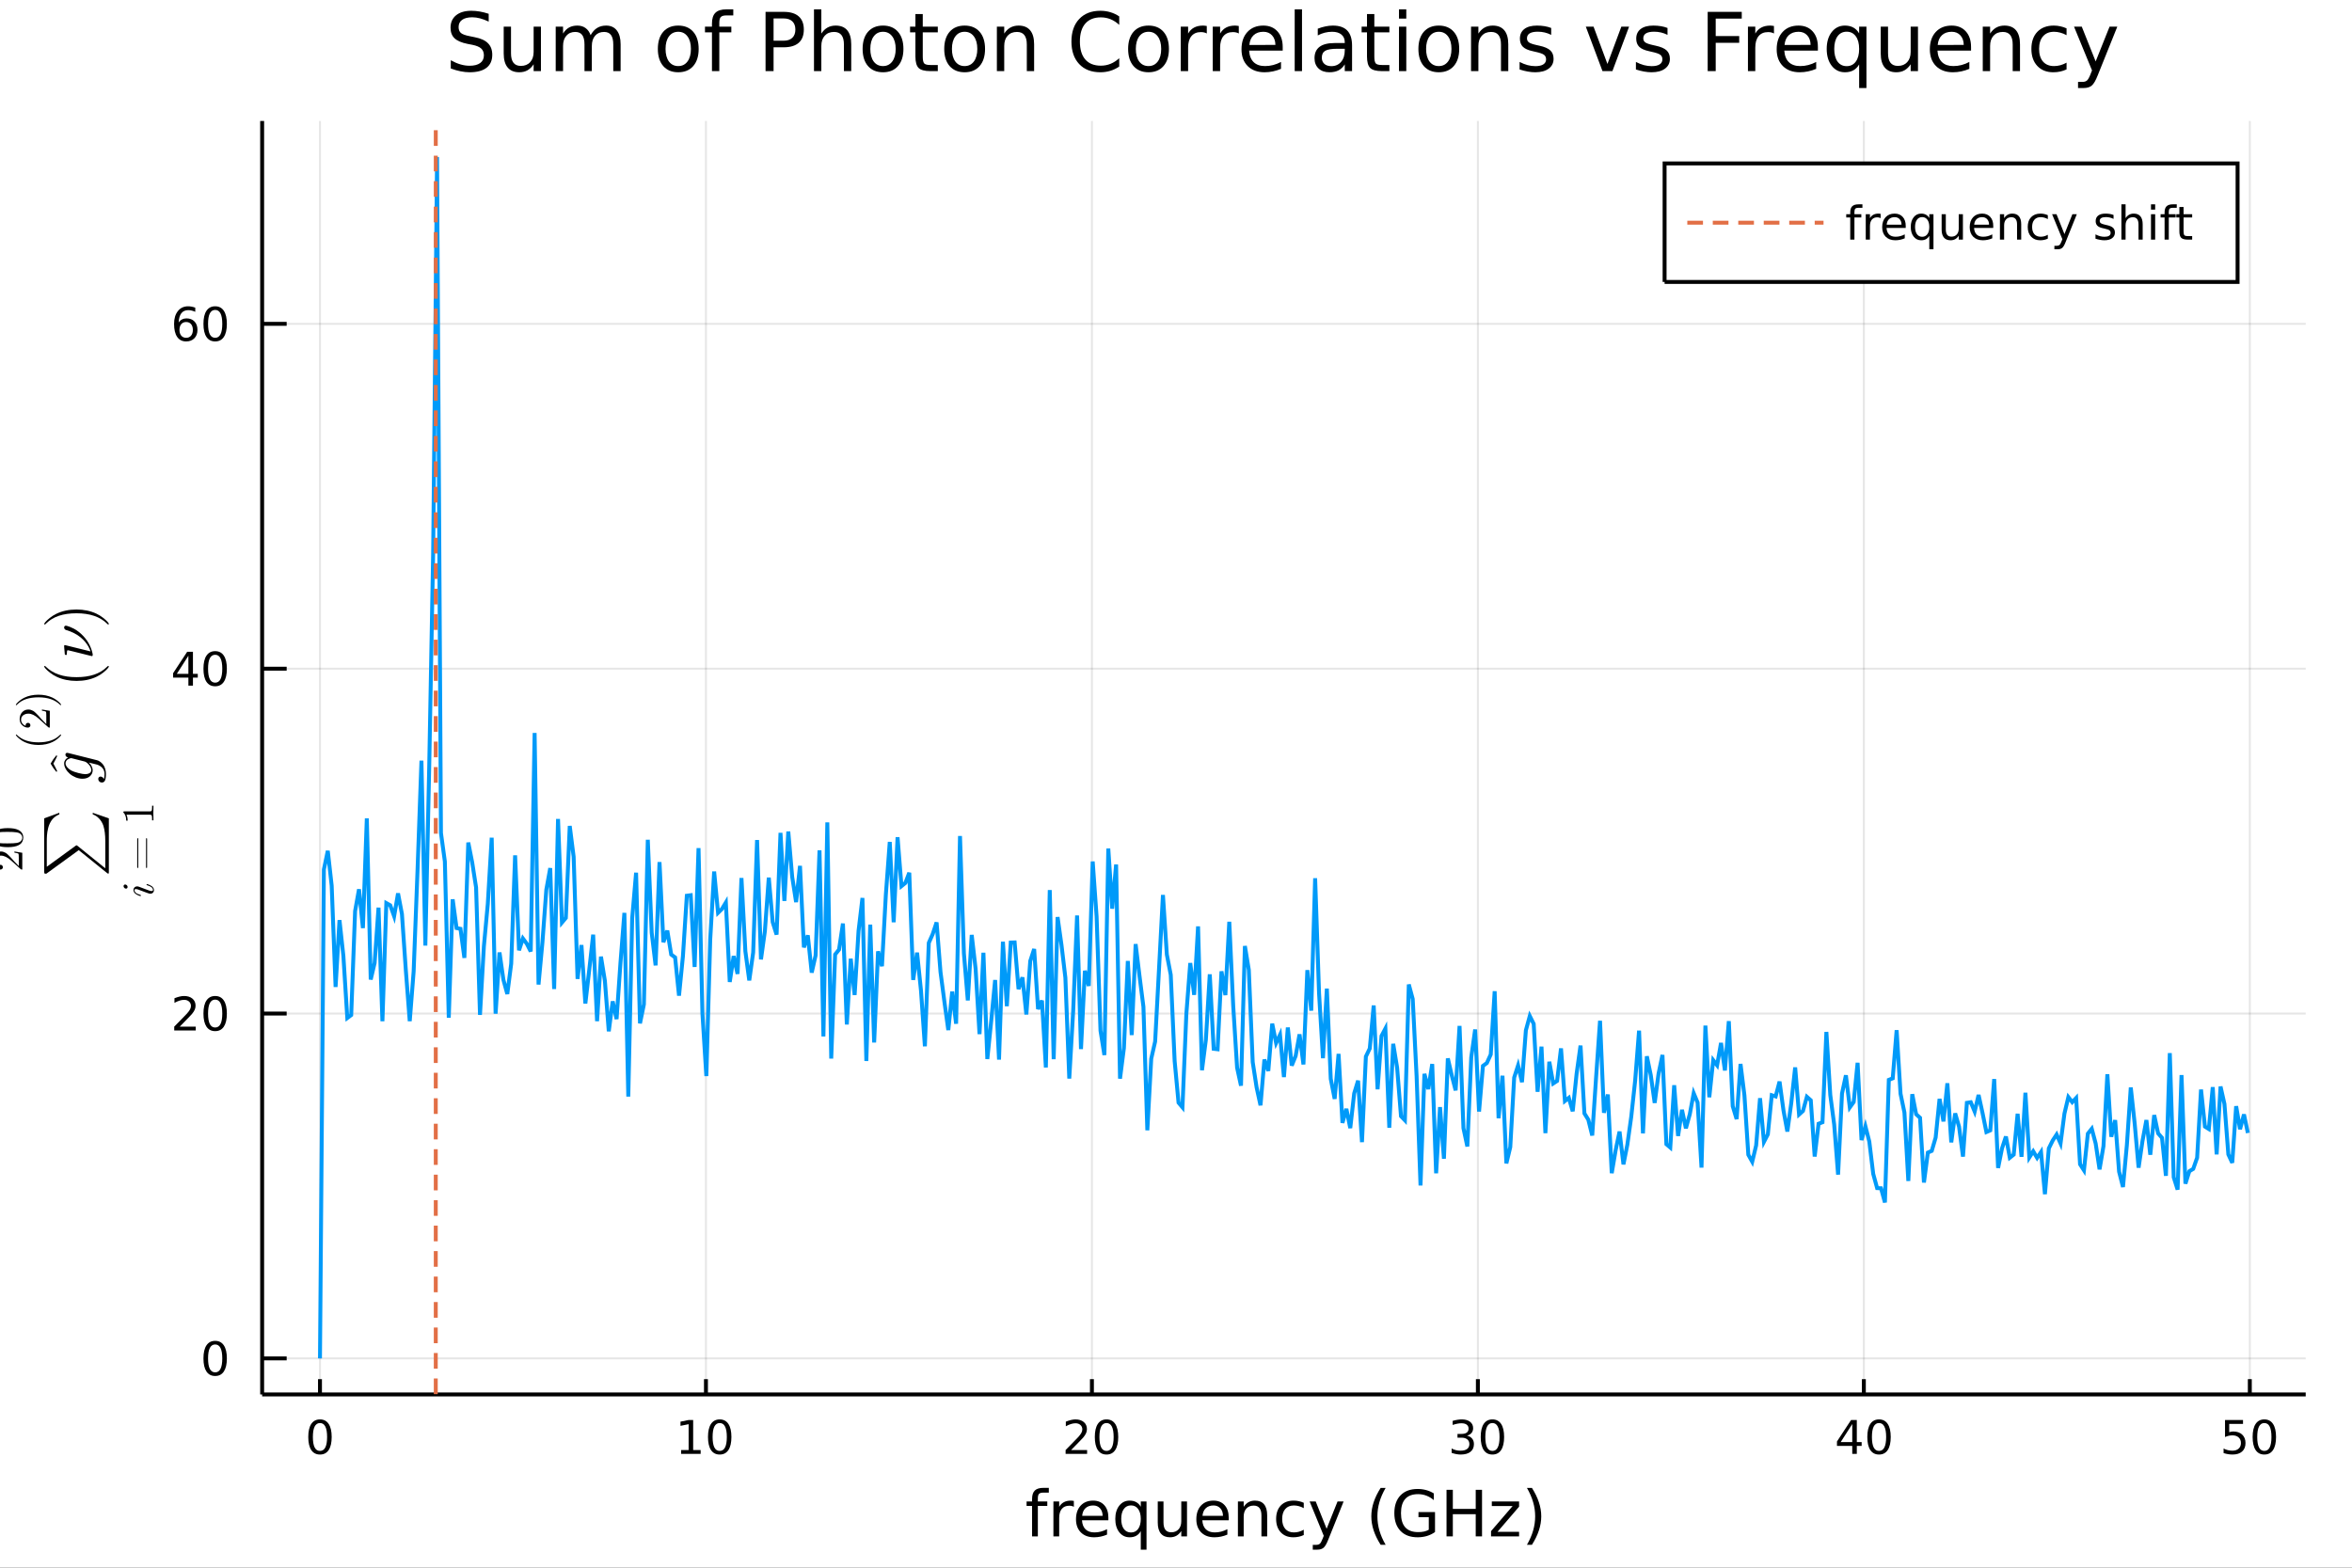 <?xml version="1.0" encoding="utf-8"?>
<svg xmlns="http://www.w3.org/2000/svg" xmlns:xlink="http://www.w3.org/1999/xlink" width="600" height="400" viewBox="0 0 2400 1600">
<rect x="0" y="0" width="2400" height="1600" fill="#333333" stroke="none"/>
<defs>
  <clipPath id="clip470">
    <rect x="0" y="0" width="2400" height="1600"/>
  </clipPath>
</defs>
<path clip-path="url(#clip470)" d="
M0 1600 L2400 1600 L2400 0 L0 0  Z
  " fill="#ffffff" fill-rule="evenodd" fill-opacity="1"/>
<defs>
  <clipPath id="clip471">
    <rect x="480" y="0" width="1681" height="1600"/>
  </clipPath>
</defs>
<defs>
  <clipPath id="clip472">
    <rect x="190" y="123" width="2163" height="1301"/>
  </clipPath>
</defs>
<path clip-path="url(#clip470)" d="
M267.494 1423.18 L2352.76 1423.18 L2352.76 123.472 L267.494 123.472  Z
  " fill="#ffffff" fill-rule="evenodd" fill-opacity="1"/>
<defs>
  <clipPath id="clip473">
    <rect x="267" y="123" width="2086" height="1301"/>
  </clipPath>
</defs>
<polyline clip-path="url(#clip473)" style="stroke:#000000; stroke-width:2; stroke-opacity:0.1; fill:none" points="
  326.511,1423.18 326.511,123.472 
  "/>
<polyline clip-path="url(#clip473)" style="stroke:#000000; stroke-width:2; stroke-opacity:0.1; fill:none" points="
  720.355,1423.18 720.355,123.472 
  "/>
<polyline clip-path="url(#clip473)" style="stroke:#000000; stroke-width:2; stroke-opacity:0.1; fill:none" points="
  1114.2,1423.18 1114.2,123.472 
  "/>
<polyline clip-path="url(#clip473)" style="stroke:#000000; stroke-width:2; stroke-opacity:0.1; fill:none" points="
  1508.04,1423.18 1508.04,123.472 
  "/>
<polyline clip-path="url(#clip473)" style="stroke:#000000; stroke-width:2; stroke-opacity:0.1; fill:none" points="
  1901.89,1423.18 1901.89,123.472 
  "/>
<polyline clip-path="url(#clip473)" style="stroke:#000000; stroke-width:2; stroke-opacity:0.1; fill:none" points="
  2295.73,1423.18 2295.73,123.472 
  "/>
<polyline clip-path="url(#clip470)" style="stroke:#000000; stroke-width:4; stroke-opacity:1; fill:none" points="
  267.494,1423.18 2352.76,1423.18 
  "/>
<polyline clip-path="url(#clip470)" style="stroke:#000000; stroke-width:4; stroke-opacity:1; fill:none" points="
  326.511,1423.18 326.511,1407.58 
  "/>
<polyline clip-path="url(#clip470)" style="stroke:#000000; stroke-width:4; stroke-opacity:1; fill:none" points="
  720.355,1423.18 720.355,1407.58 
  "/>
<polyline clip-path="url(#clip470)" style="stroke:#000000; stroke-width:4; stroke-opacity:1; fill:none" points="
  1114.2,1423.18 1114.2,1407.58 
  "/>
<polyline clip-path="url(#clip470)" style="stroke:#000000; stroke-width:4; stroke-opacity:1; fill:none" points="
  1508.04,1423.18 1508.04,1407.58 
  "/>
<polyline clip-path="url(#clip470)" style="stroke:#000000; stroke-width:4; stroke-opacity:1; fill:none" points="
  1901.89,1423.18 1901.89,1407.58 
  "/>
<polyline clip-path="url(#clip470)" style="stroke:#000000; stroke-width:4; stroke-opacity:1; fill:none" points="
  2295.73,1423.18 2295.73,1407.58 
  "/>
<path clip-path="url(#clip470)" d="M 0 0 M326.511 1452.37 Q322.9 1452.37 321.072 1455.94 Q319.266 1459.48 319.266 1466.61 Q319.266 1473.71 321.072 1477.28 Q322.9 1480.82 326.511 1480.82 Q330.146 1480.82 331.951 1477.28 Q333.78 1473.71 333.78 1466.61 Q333.78 1459.48 331.951 1455.94 Q330.146 1452.37 326.511 1452.37 M326.511 1448.67 Q332.321 1448.67 335.377 1453.27 Q338.456 1457.86 338.456 1466.61 Q338.456 1475.33 335.377 1479.94 Q332.321 1484.52 326.511 1484.52 Q320.701 1484.52 317.622 1479.94 Q314.567 1475.33 314.567 1466.61 Q314.567 1457.86 317.622 1453.27 Q320.701 1448.67 326.511 1448.67 Z" fill="#000000" fill-rule="evenodd" fill-opacity="1" /><path clip-path="url(#clip470)" d="M 0 0 M695.043 1479.92 L702.682 1479.92 L702.682 1453.55 L694.371 1455.22 L694.371 1450.96 L702.635 1449.29 L707.311 1449.29 L707.311 1479.92 L714.95 1479.92 L714.95 1483.85 L695.043 1483.85 L695.043 1479.92 Z" fill="#000000" fill-rule="evenodd" fill-opacity="1" /><path clip-path="url(#clip470)" d="M 0 0 M734.394 1452.37 Q730.783 1452.37 728.955 1455.94 Q727.149 1459.48 727.149 1466.61 Q727.149 1473.71 728.955 1477.28 Q730.783 1480.82 734.394 1480.82 Q738.029 1480.82 739.834 1477.28 Q741.663 1473.71 741.663 1466.61 Q741.663 1459.48 739.834 1455.94 Q738.029 1452.37 734.394 1452.37 M734.394 1448.67 Q740.205 1448.67 743.26 1453.27 Q746.339 1457.86 746.339 1466.61 Q746.339 1475.33 743.26 1479.94 Q740.205 1484.52 734.394 1484.52 Q728.584 1484.52 725.506 1479.94 Q722.45 1475.33 722.45 1466.61 Q722.45 1457.86 725.506 1453.27 Q728.584 1448.67 734.394 1448.67 Z" fill="#000000" fill-rule="evenodd" fill-opacity="1" /><path clip-path="url(#clip470)" d="M 0 0 M1092.97 1479.92 L1109.29 1479.92 L1109.29 1483.85 L1087.35 1483.85 L1087.35 1479.92 Q1090.01 1477.16 1094.59 1472.53 Q1099.2 1467.88 1100.38 1466.54 Q1102.62 1464.01 1103.5 1462.28 Q1104.41 1460.52 1104.41 1458.83 Q1104.41 1456.07 1102.46 1454.34 Q1100.54 1452.6 1097.44 1452.6 Q1095.24 1452.6 1092.79 1453.37 Q1090.36 1454.13 1087.58 1455.68 L1087.58 1450.96 Q1090.4 1449.82 1092.86 1449.25 Q1095.31 1448.67 1097.35 1448.67 Q1102.72 1448.67 1105.91 1451.35 Q1109.11 1454.04 1109.11 1458.53 Q1109.11 1460.66 1108.3 1462.58 Q1107.51 1464.48 1105.4 1467.07 Q1104.82 1467.74 1101.72 1470.96 Q1098.62 1474.15 1092.97 1479.92 Z" fill="#000000" fill-rule="evenodd" fill-opacity="1" /><path clip-path="url(#clip470)" d="M 0 0 M1129.11 1452.37 Q1125.5 1452.37 1123.67 1455.94 Q1121.86 1459.48 1121.86 1466.61 Q1121.86 1473.71 1123.67 1477.28 Q1125.5 1480.82 1129.11 1480.82 Q1132.74 1480.82 1134.55 1477.28 Q1136.37 1473.71 1136.37 1466.61 Q1136.37 1459.48 1134.55 1455.94 Q1132.74 1452.37 1129.11 1452.37 M1129.11 1448.67 Q1134.92 1448.67 1137.97 1453.27 Q1141.05 1457.86 1141.05 1466.61 Q1141.05 1475.33 1137.97 1479.94 Q1134.92 1484.52 1129.11 1484.52 Q1123.3 1484.52 1120.22 1479.94 Q1117.16 1475.33 1117.16 1466.61 Q1117.16 1457.86 1120.22 1453.27 Q1123.3 1448.67 1129.11 1448.67 Z" fill="#000000" fill-rule="evenodd" fill-opacity="1" /><path clip-path="url(#clip470)" d="M 0 0 M1496.89 1465.22 Q1500.24 1465.94 1502.12 1468.2 Q1504.01 1470.47 1504.01 1473.81 Q1504.01 1478.92 1500.5 1481.72 Q1496.98 1484.52 1490.5 1484.52 Q1488.32 1484.52 1486.01 1484.08 Q1483.71 1483.67 1481.26 1482.81 L1481.26 1478.3 Q1483.2 1479.43 1485.52 1480.01 Q1487.83 1480.59 1490.36 1480.59 Q1494.76 1480.59 1497.05 1478.85 Q1499.36 1477.12 1499.36 1473.81 Q1499.36 1470.75 1497.21 1469.04 Q1495.08 1467.3 1491.26 1467.3 L1487.23 1467.3 L1487.23 1463.46 L1491.45 1463.46 Q1494.89 1463.46 1496.72 1462.09 Q1498.55 1460.7 1498.55 1458.11 Q1498.55 1455.45 1496.65 1454.04 Q1494.78 1452.6 1491.26 1452.6 Q1489.34 1452.6 1487.14 1453.02 Q1484.94 1453.44 1482.3 1454.31 L1482.3 1450.15 Q1484.96 1449.41 1487.28 1449.04 Q1489.62 1448.67 1491.68 1448.67 Q1497 1448.67 1500.1 1451.1 Q1503.2 1453.5 1503.2 1457.63 Q1503.2 1460.5 1501.56 1462.49 Q1499.92 1464.45 1496.89 1465.22 Z" fill="#000000" fill-rule="evenodd" fill-opacity="1" /><path clip-path="url(#clip470)" d="M 0 0 M1522.88 1452.37 Q1519.27 1452.37 1517.44 1455.94 Q1515.64 1459.48 1515.64 1466.61 Q1515.64 1473.71 1517.44 1477.28 Q1519.27 1480.82 1522.88 1480.82 Q1526.51 1480.82 1528.32 1477.28 Q1530.15 1473.71 1530.15 1466.61 Q1530.15 1459.48 1528.32 1455.94 Q1526.51 1452.37 1522.88 1452.37 M1522.88 1448.67 Q1528.69 1448.67 1531.75 1453.27 Q1534.82 1457.86 1534.82 1466.61 Q1534.82 1475.33 1531.75 1479.94 Q1528.69 1484.52 1522.88 1484.52 Q1517.07 1484.52 1513.99 1479.94 Q1510.94 1475.33 1510.94 1466.61 Q1510.94 1457.86 1513.99 1453.27 Q1517.07 1448.67 1522.88 1448.67 Z" fill="#000000" fill-rule="evenodd" fill-opacity="1" /><path clip-path="url(#clip470)" d="M 0 0 M1890.06 1453.37 L1878.25 1471.81 L1890.06 1471.81 L1890.06 1453.37 M1888.83 1449.29 L1894.71 1449.29 L1894.71 1471.81 L1899.64 1471.81 L1899.64 1475.7 L1894.71 1475.7 L1894.71 1483.85 L1890.06 1483.85 L1890.06 1475.7 L1874.46 1475.7 L1874.46 1471.19 L1888.83 1449.29 Z" fill="#000000" fill-rule="evenodd" fill-opacity="1" /><path clip-path="url(#clip470)" d="M 0 0 M1917.37 1452.37 Q1913.76 1452.37 1911.93 1455.94 Q1910.13 1459.48 1910.13 1466.61 Q1910.13 1473.71 1911.93 1477.28 Q1913.76 1480.82 1917.37 1480.82 Q1921.01 1480.82 1922.81 1477.28 Q1924.64 1473.71 1924.64 1466.61 Q1924.64 1459.48 1922.81 1455.94 Q1921.01 1452.37 1917.37 1452.37 M1917.37 1448.67 Q1923.18 1448.67 1926.24 1453.27 Q1929.32 1457.86 1929.32 1466.61 Q1929.32 1475.33 1926.24 1479.94 Q1923.18 1484.52 1917.37 1484.52 Q1911.56 1484.52 1908.48 1479.94 Q1905.43 1475.33 1905.43 1466.61 Q1905.43 1457.86 1908.48 1453.27 Q1911.56 1448.67 1917.37 1448.67 Z" fill="#000000" fill-rule="evenodd" fill-opacity="1" /><path clip-path="url(#clip470)" d="M 0 0 M2270.43 1449.29 L2288.79 1449.29 L2288.79 1453.23 L2274.71 1453.23 L2274.71 1461.7 Q2275.73 1461.35 2276.75 1461.19 Q2277.77 1461 2278.79 1461 Q2284.57 1461 2287.95 1464.18 Q2291.33 1467.35 2291.33 1472.76 Q2291.33 1478.34 2287.86 1481.44 Q2284.39 1484.52 2278.07 1484.52 Q2275.89 1484.52 2273.62 1484.15 Q2271.38 1483.78 2268.97 1483.04 L2268.97 1478.34 Q2271.05 1479.48 2273.28 1480.03 Q2275.5 1480.59 2277.98 1480.59 Q2281.98 1480.59 2284.32 1478.48 Q2286.66 1476.38 2286.66 1472.76 Q2286.66 1469.15 2284.32 1467.05 Q2281.98 1464.94 2277.98 1464.94 Q2276.1 1464.94 2274.23 1465.36 Q2272.37 1465.77 2270.43 1466.65 L2270.43 1449.29 Z" fill="#000000" fill-rule="evenodd" fill-opacity="1" /><path clip-path="url(#clip470)" d="M 0 0 M2310.54 1452.37 Q2306.93 1452.37 2305.11 1455.94 Q2303.3 1459.48 2303.3 1466.61 Q2303.3 1473.71 2305.11 1477.28 Q2306.93 1480.82 2310.54 1480.82 Q2314.18 1480.82 2315.98 1477.28 Q2317.81 1473.71 2317.81 1466.61 Q2317.81 1459.48 2315.98 1455.94 Q2314.18 1452.37 2310.54 1452.37 M2310.54 1448.67 Q2316.36 1448.67 2319.41 1453.27 Q2322.49 1457.86 2322.49 1466.61 Q2322.49 1475.33 2319.41 1479.94 Q2316.36 1484.52 2310.54 1484.52 Q2304.73 1484.52 2301.66 1479.94 Q2298.6 1475.33 2298.6 1466.61 Q2298.6 1457.86 2301.66 1453.27 Q2304.73 1448.67 2310.54 1448.67 Z" fill="#000000" fill-rule="evenodd" fill-opacity="1" /><path clip-path="url(#clip470)" d="M 0 0 M1070.23 1518.52 L1070.23 1523.39 L1064.63 1523.39 Q1061.48 1523.39 1060.24 1524.66 Q1059.03 1525.93 1059.03 1529.24 L1059.03 1532.4 L1068.67 1532.4 L1068.67 1536.95 L1059.03 1536.95 L1059.03 1568.04 L1053.14 1568.04 L1053.14 1536.95 L1047.54 1536.95 L1047.54 1532.4 L1053.14 1532.4 L1053.14 1529.91 Q1053.14 1523.96 1055.91 1521.26 Q1058.68 1518.52 1064.7 1518.52 L1070.23 1518.52 Z" fill="#000000" fill-rule="evenodd" fill-opacity="1" /><path clip-path="url(#clip470)" d="M 0 0 M1095.79 1537.87 Q1094.81 1537.3 1093.63 1537.04 Q1092.48 1536.76 1091.08 1536.76 Q1086.12 1536.76 1083.44 1540 Q1080.8 1543.22 1080.8 1549.27 L1080.8 1568.04 L1074.91 1568.04 L1074.91 1532.4 L1080.8 1532.4 L1080.8 1537.93 Q1082.65 1534.69 1085.61 1533.13 Q1088.57 1531.54 1092.8 1531.54 Q1093.4 1531.54 1094.14 1531.63 Q1094.87 1531.7 1095.76 1531.85 L1095.79 1537.87 Z" fill="#000000" fill-rule="evenodd" fill-opacity="1" /><path clip-path="url(#clip470)" d="M 0 0 M1130.99 1548.76 L1130.99 1551.62 L1104.07 1551.62 Q1104.45 1557.67 1107.7 1560.85 Q1110.97 1564 1116.8 1564 Q1120.17 1564 1123.32 1563.17 Q1126.51 1562.35 1129.63 1560.69 L1129.63 1566.23 Q1126.47 1567.57 1123.16 1568.27 Q1119.85 1568.97 1116.45 1568.97 Q1107.92 1568.97 1102.92 1564 Q1097.96 1559.04 1097.96 1550.57 Q1097.96 1541.82 1102.67 1536.69 Q1107.41 1531.54 1115.43 1531.54 Q1122.62 1531.54 1126.79 1536.18 Q1130.99 1540.8 1130.99 1548.76 M1125.14 1547.04 Q1125.07 1542.23 1122.43 1539.37 Q1119.82 1536.5 1115.49 1536.5 Q1110.59 1536.5 1107.63 1539.27 Q1104.7 1542.04 1104.26 1547.07 L1125.14 1547.04 Z" fill="#000000" fill-rule="evenodd" fill-opacity="1" /><path clip-path="url(#clip470)" d="M 0 0 M1144.11 1550.25 Q1144.11 1556.71 1146.75 1560.4 Q1149.42 1564.07 1154.07 1564.07 Q1158.72 1564.07 1161.39 1560.4 Q1164.06 1556.71 1164.06 1550.25 Q1164.06 1543.79 1161.39 1540.13 Q1158.72 1536.44 1154.07 1536.44 Q1149.42 1536.44 1146.75 1540.13 Q1144.11 1543.79 1144.11 1550.25 M1164.06 1562.7 Q1162.22 1565.88 1159.39 1567.44 Q1156.58 1568.97 1152.64 1568.97 Q1146.18 1568.97 1142.1 1563.81 Q1138.06 1558.65 1138.06 1550.25 Q1138.06 1541.85 1142.1 1536.69 Q1146.18 1531.54 1152.64 1531.54 Q1156.58 1531.54 1159.39 1533.1 Q1162.22 1534.62 1164.06 1537.81 L1164.06 1532.4 L1169.92 1532.4 L1169.92 1581.6 L1164.06 1581.6 L1164.06 1562.7 Z" fill="#000000" fill-rule="evenodd" fill-opacity="1" /><path clip-path="url(#clip470)" d="M 0 0 M1181.38 1553.98 L1181.38 1532.4 L1187.24 1532.4 L1187.24 1553.75 Q1187.24 1558.81 1189.21 1561.36 Q1191.18 1563.87 1195.13 1563.87 Q1199.87 1563.87 1202.61 1560.85 Q1205.38 1557.83 1205.38 1552.61 L1205.38 1532.4 L1211.23 1532.4 L1211.23 1568.04 L1205.38 1568.04 L1205.38 1562.57 Q1203.24 1565.82 1200.41 1567.41 Q1197.61 1568.97 1193.89 1568.97 Q1187.74 1568.97 1184.56 1565.15 Q1181.38 1561.33 1181.38 1553.98 M1196.12 1531.54 L1196.12 1531.54 Z" fill="#000000" fill-rule="evenodd" fill-opacity="1" /><path clip-path="url(#clip470)" d="M 0 0 M1253.79 1548.76 L1253.79 1551.62 L1226.86 1551.62 Q1227.24 1557.67 1230.49 1560.85 Q1233.77 1564 1239.59 1564 Q1242.97 1564 1246.12 1563.17 Q1249.3 1562.35 1252.42 1560.69 L1252.42 1566.23 Q1249.27 1567.57 1245.96 1568.27 Q1242.65 1568.97 1239.24 1568.97 Q1230.71 1568.97 1225.72 1564 Q1220.75 1559.04 1220.75 1550.57 Q1220.75 1541.82 1225.46 1536.69 Q1230.2 1531.54 1238.22 1531.54 Q1245.42 1531.54 1249.59 1536.18 Q1253.79 1540.8 1253.79 1548.76 M1247.93 1547.04 Q1247.87 1542.23 1245.23 1539.37 Q1242.62 1536.5 1238.29 1536.5 Q1233.39 1536.5 1230.43 1539.27 Q1227.5 1542.04 1227.05 1547.07 L1247.93 1547.04 Z" fill="#000000" fill-rule="evenodd" fill-opacity="1" /><path clip-path="url(#clip470)" d="M 0 0 M1293.03 1546.53 L1293.03 1568.04 L1287.18 1568.04 L1287.18 1546.72 Q1287.18 1541.66 1285.2 1539.14 Q1283.23 1536.63 1279.28 1536.63 Q1274.54 1536.63 1271.8 1539.65 Q1269.07 1542.68 1269.07 1547.9 L1269.07 1568.04 L1263.18 1568.04 L1263.18 1532.4 L1269.07 1532.4 L1269.07 1537.93 Q1271.17 1534.72 1274 1533.13 Q1276.86 1531.54 1280.59 1531.54 Q1286.73 1531.54 1289.88 1535.36 Q1293.03 1539.14 1293.03 1546.53 Z" fill="#000000" fill-rule="evenodd" fill-opacity="1" /><path clip-path="url(#clip470)" d="M 0 0 M1330.37 1533.76 L1330.37 1539.24 Q1327.89 1537.87 1325.37 1537.2 Q1322.89 1536.5 1320.34 1536.5 Q1314.64 1536.5 1311.49 1540.13 Q1308.34 1543.73 1308.34 1550.25 Q1308.34 1556.78 1311.49 1560.4 Q1314.64 1564 1320.34 1564 Q1322.89 1564 1325.37 1563.33 Q1327.89 1562.63 1330.37 1561.26 L1330.37 1566.68 Q1327.92 1567.82 1325.28 1568.39 Q1322.67 1568.97 1319.71 1568.97 Q1311.65 1568.97 1306.91 1563.91 Q1302.17 1558.85 1302.17 1550.25 Q1302.17 1541.53 1306.94 1536.53 Q1311.75 1531.54 1320.09 1531.54 Q1322.79 1531.54 1325.37 1532.11 Q1327.95 1532.65 1330.37 1533.76 Z" fill="#000000" fill-rule="evenodd" fill-opacity="1" /><path clip-path="url(#clip470)" d="M 0 0 M1355.39 1571.35 Q1352.9 1577.72 1350.55 1579.66 Q1348.19 1581.6 1344.25 1581.6 L1339.57 1581.6 L1339.57 1576.7 L1343 1576.7 Q1345.42 1576.7 1346.76 1575.56 Q1348.1 1574.41 1349.72 1570.14 L1350.77 1567.47 L1336.35 1532.4 L1342.56 1532.4 L1353.7 1560.28 L1364.84 1532.4 L1371.04 1532.4 L1355.39 1571.35 Z" fill="#000000" fill-rule="evenodd" fill-opacity="1" /><path clip-path="url(#clip470)" d="M 0 0 M1413.92 1518.58 Q1409.65 1525.9 1407.58 1533.06 Q1405.52 1540.23 1405.52 1547.58 Q1405.52 1554.93 1407.58 1562.16 Q1409.68 1569.35 1413.92 1576.64 L1408.83 1576.64 Q1404.05 1569.16 1401.66 1561.93 Q1399.31 1554.71 1399.31 1547.58 Q1399.31 1540.48 1401.66 1533.29 Q1404.02 1526.09 1408.83 1518.58 L1413.92 1518.58 Z" fill="#000000" fill-rule="evenodd" fill-opacity="1" /><path clip-path="url(#clip470)" d="M 0 0 M1457.94 1561.26 L1457.94 1548.5 L1447.43 1548.5 L1447.43 1543.22 L1464.3 1543.22 L1464.3 1563.62 Q1460.58 1566.26 1456.09 1567.63 Q1451.6 1568.97 1446.51 1568.97 Q1435.37 1568.97 1429.07 1562.47 Q1422.8 1555.95 1422.8 1544.33 Q1422.8 1532.68 1429.07 1526.19 Q1435.37 1519.66 1446.51 1519.66 Q1451.16 1519.66 1455.33 1520.81 Q1459.53 1521.96 1463.06 1524.18 L1463.06 1531.03 Q1459.5 1528 1455.49 1526.48 Q1451.48 1524.95 1447.05 1524.95 Q1438.33 1524.95 1433.94 1529.82 Q1429.58 1534.69 1429.58 1544.33 Q1429.58 1553.94 1433.94 1558.81 Q1438.33 1563.68 1447.05 1563.68 Q1450.46 1563.68 1453.13 1563.11 Q1455.8 1562.51 1457.94 1561.26 Z" fill="#000000" fill-rule="evenodd" fill-opacity="1" /><path clip-path="url(#clip470)" d="M 0 0 M1476.05 1520.52 L1482.48 1520.52 L1482.48 1540 L1505.84 1540 L1505.84 1520.52 L1512.27 1520.52 L1512.27 1568.04 L1505.84 1568.04 L1505.84 1545.41 L1482.48 1545.41 L1482.48 1568.04 L1476.05 1568.04 L1476.05 1520.52 Z" fill="#000000" fill-rule="evenodd" fill-opacity="1" /><path clip-path="url(#clip470)" d="M 0 0 M1522.26 1532.4 L1550.08 1532.4 L1550.08 1537.74 L1528.06 1563.37 L1550.08 1563.37 L1550.08 1568.04 L1521.47 1568.04 L1521.47 1562.7 L1543.49 1537.07 L1522.26 1537.07 L1522.26 1532.4 Z" fill="#000000" fill-rule="evenodd" fill-opacity="1" /><path clip-path="url(#clip470)" d="M 0 0 M1558.1 1518.58 L1563.19 1518.58 Q1567.97 1526.09 1570.32 1533.29 Q1572.71 1540.48 1572.71 1547.58 Q1572.71 1554.71 1570.32 1561.93 Q1567.97 1569.16 1563.19 1576.64 L1558.1 1576.64 Q1562.33 1569.35 1564.4 1562.16 Q1566.5 1554.93 1566.5 1547.58 Q1566.5 1540.23 1564.4 1533.06 Q1562.33 1525.9 1558.1 1518.58 Z" fill="#000000" fill-rule="evenodd" fill-opacity="1" /><polyline clip-path="url(#clip473)" style="stroke:#000000; stroke-width:2; stroke-opacity:0.1; fill:none" points="
  267.494,1386.4 2352.76,1386.4 
  "/>
<polyline clip-path="url(#clip473)" style="stroke:#000000; stroke-width:2; stroke-opacity:0.1; fill:none" points="
  267.494,1034.43 2352.76,1034.43 
  "/>
<polyline clip-path="url(#clip473)" style="stroke:#000000; stroke-width:2; stroke-opacity:0.1; fill:none" points="
  267.494,682.474 2352.76,682.474 
  "/>
<polyline clip-path="url(#clip473)" style="stroke:#000000; stroke-width:2; stroke-opacity:0.1; fill:none" points="
  267.494,330.513 2352.76,330.513 
  "/>
<polyline clip-path="url(#clip470)" style="stroke:#000000; stroke-width:4; stroke-opacity:1; fill:none" points="
  267.494,1423.18 267.494,123.472 
  "/>
<polyline clip-path="url(#clip470)" style="stroke:#000000; stroke-width:4; stroke-opacity:1; fill:none" points="
  267.494,1386.4 292.518,1386.4 
  "/>
<polyline clip-path="url(#clip470)" style="stroke:#000000; stroke-width:4; stroke-opacity:1; fill:none" points="
  267.494,1034.43 292.518,1034.43 
  "/>
<polyline clip-path="url(#clip470)" style="stroke:#000000; stroke-width:4; stroke-opacity:1; fill:none" points="
  267.494,682.474 292.518,682.474 
  "/>
<polyline clip-path="url(#clip470)" style="stroke:#000000; stroke-width:4; stroke-opacity:1; fill:none" points="
  267.494,330.513 292.518,330.513 
  "/>
<path clip-path="url(#clip470)" d="M 0 0 M219.55 1372.19 Q215.939 1372.19 214.11 1375.76 Q212.305 1379.3 212.305 1386.43 Q212.305 1393.54 214.11 1397.1 Q215.939 1400.64 219.55 1400.64 Q223.184 1400.64 224.99 1397.1 Q226.819 1393.54 226.819 1386.43 Q226.819 1379.3 224.99 1375.76 Q223.184 1372.19 219.55 1372.19 M219.55 1368.49 Q225.36 1368.49 228.416 1373.1 Q231.494 1377.68 231.494 1386.43 Q231.494 1395.16 228.416 1399.76 Q225.36 1404.35 219.55 1404.35 Q213.74 1404.35 210.661 1399.76 Q207.606 1395.16 207.606 1386.43 Q207.606 1377.68 210.661 1373.1 Q213.74 1368.49 219.55 1368.49 Z" fill="#000000" fill-rule="evenodd" fill-opacity="1" /><path clip-path="url(#clip470)" d="M 0 0 M183.416 1047.78 L199.735 1047.78 L199.735 1051.71 L177.791 1051.71 L177.791 1047.78 Q180.453 1045.02 185.036 1040.4 Q189.643 1035.74 190.823 1034.4 Q193.069 1031.88 193.948 1030.14 Q194.851 1028.38 194.851 1026.69 Q194.851 1023.94 192.907 1022.2 Q190.985 1020.46 187.884 1020.46 Q185.685 1020.46 183.231 1021.23 Q180.8 1021.99 178.023 1023.54 L178.023 1018.82 Q180.847 1017.69 183.3 1017.11 Q185.754 1016.53 187.791 1016.53 Q193.161 1016.53 196.356 1019.21 Q199.55 1021.9 199.55 1026.39 Q199.55 1028.52 198.74 1030.44 Q197.953 1032.34 195.847 1034.93 Q195.268 1035.6 192.166 1038.82 Q189.064 1042.02 183.416 1047.78 Z" fill="#000000" fill-rule="evenodd" fill-opacity="1" /><path clip-path="url(#clip470)" d="M 0 0 M219.55 1020.23 Q215.939 1020.23 214.11 1023.8 Q212.305 1027.34 212.305 1034.47 Q212.305 1041.58 214.11 1045.14 Q215.939 1048.68 219.55 1048.68 Q223.184 1048.68 224.99 1045.14 Q226.819 1041.58 226.819 1034.47 Q226.819 1027.34 224.99 1023.8 Q223.184 1020.23 219.55 1020.23 M219.55 1016.53 Q225.36 1016.53 228.416 1021.14 Q231.494 1025.72 231.494 1034.47 Q231.494 1043.2 228.416 1047.8 Q225.36 1052.39 219.55 1052.39 Q213.74 1052.39 210.661 1047.8 Q207.606 1043.2 207.606 1034.47 Q207.606 1025.72 210.661 1021.14 Q213.74 1016.53 219.55 1016.53 Z" fill="#000000" fill-rule="evenodd" fill-opacity="1" /><path clip-path="url(#clip470)" d="M 0 0 M192.235 669.268 L180.43 687.717 L192.235 687.717 L192.235 669.268 M191.009 665.194 L196.888 665.194 L196.888 687.717 L201.819 687.717 L201.819 691.606 L196.888 691.606 L196.888 699.754 L192.235 699.754 L192.235 691.606 L176.634 691.606 L176.634 687.092 L191.009 665.194 Z" fill="#000000" fill-rule="evenodd" fill-opacity="1" /><path clip-path="url(#clip470)" d="M 0 0 M219.55 668.272 Q215.939 668.272 214.11 671.837 Q212.305 675.379 212.305 682.508 Q212.305 689.615 214.11 693.18 Q215.939 696.721 219.55 696.721 Q223.184 696.721 224.99 693.18 Q226.819 689.615 226.819 682.508 Q226.819 675.379 224.99 671.837 Q223.184 668.272 219.55 668.272 M219.55 664.569 Q225.36 664.569 228.416 669.175 Q231.494 673.758 231.494 682.508 Q231.494 691.235 228.416 695.842 Q225.36 700.425 219.55 700.425 Q213.74 700.425 210.661 695.842 Q207.606 691.235 207.606 682.508 Q207.606 673.758 210.661 669.175 Q213.74 664.569 219.55 664.569 Z" fill="#000000" fill-rule="evenodd" fill-opacity="1" /><path clip-path="url(#clip470)" d="M 0 0 M189.967 328.649 Q186.819 328.649 184.967 330.802 Q183.138 332.955 183.138 336.705 Q183.138 340.432 184.967 342.608 Q186.819 344.76 189.967 344.76 Q193.115 344.76 194.944 342.608 Q196.796 340.432 196.796 336.705 Q196.796 332.955 194.944 330.802 Q193.115 328.649 189.967 328.649 M199.249 313.997 L199.249 318.256 Q197.49 317.422 195.684 316.983 Q193.902 316.543 192.143 316.543 Q187.513 316.543 185.06 319.668 Q182.629 322.793 182.282 329.112 Q183.647 327.098 185.708 326.034 Q187.768 324.946 190.245 324.946 Q195.453 324.946 198.462 328.117 Q201.495 331.265 201.495 336.705 Q201.495 342.029 198.346 345.246 Q195.198 348.464 189.967 348.464 Q183.972 348.464 180.8 343.881 Q177.629 339.274 177.629 330.547 Q177.629 322.353 181.518 317.492 Q185.407 312.608 191.958 312.608 Q193.717 312.608 195.499 312.955 Q197.305 313.302 199.249 313.997 Z" fill="#000000" fill-rule="evenodd" fill-opacity="1" /><path clip-path="url(#clip470)" d="M 0 0 M219.55 316.311 Q215.939 316.311 214.11 319.876 Q212.305 323.418 212.305 330.547 Q212.305 337.654 214.11 341.219 Q215.939 344.76 219.55 344.76 Q223.184 344.76 224.99 341.219 Q226.819 337.654 226.819 330.547 Q226.819 323.418 224.99 319.876 Q223.184 316.311 219.55 316.311 M219.55 312.608 Q225.36 312.608 228.416 317.214 Q231.494 321.797 231.494 330.547 Q231.494 339.274 228.416 343.881 Q225.36 348.464 219.55 348.464 Q213.74 348.464 210.661 343.881 Q207.606 339.274 207.606 330.547 Q207.606 321.797 210.661 317.214 Q213.74 312.608 219.55 312.608 Z" fill="#000000" fill-rule="evenodd" fill-opacity="1" /><path clip-path="url(#clip470)" d="M 0 0 M94.648 829.54 L111.073 835.209 L111.073 889.894 Q111.073 890.635 111.041 890.925 Q111.009 891.215 110.848 891.44 Q110.687 891.666 110.333 891.666 Q110.043 891.666 109.302 891.086 L80.349 867.672 L47.242 891.73 Q45.728 891.73 45.438 891.472 Q45.116 891.215 45.116 889.894 L45.116 835.209 L60.542 829.54 L60.542 831.183 Q58.546 831.924 56.871 833.115 Q55.164 834.275 53.94 835.627 Q52.717 836.948 51.75 838.687 Q50.752 840.394 50.14 842.004 Q49.496 843.582 49.045 845.547 Q48.562 847.511 48.337 849.089 Q48.079 850.635 47.95 852.568 Q47.821 854.5 47.789 855.724 Q47.757 856.948 47.757 858.494 L47.757 884.612 L77.161 863.196 Q77.901 862.713 78.095 862.713 Q78.385 862.713 79.157 863.324 L107.434 886.191 L107.434 858.171 Q107.434 849.154 105.534 842.874 Q104.085 838.623 101.218 835.531 Q98.352 832.407 94.648 831.183 L94.648 829.54 Z" fill="#000000" fill-rule="evenodd" fill-opacity="1" /><path clip-path="url(#clip470)" d="M 0 0 M127.747 902.739 Q128.739 902.739 129.483 903.551 Q130.204 904.34 130.204 905.197 Q130.204 905.986 129.731 906.482 Q129.235 906.955 128.536 906.955 Q127.612 906.955 126.845 906.166 Q126.079 905.377 126.079 904.453 Q126.079 903.686 126.552 903.213 Q127.026 902.739 127.747 902.739 M149.998 902.334 Q150.179 902.334 150.9 902.536 Q151.599 902.739 152.681 903.235 Q153.741 903.709 154.732 904.363 Q155.724 905.016 156.423 906.098 Q157.122 907.158 157.122 908.375 Q157.122 910.021 156.04 911.103 Q154.958 912.163 153.335 912.163 Q152.455 912.163 149.637 911.103 Q141.431 908.037 141.093 907.924 Q139.808 907.406 138.681 907.406 Q138.163 907.406 137.847 907.519 Q137.509 907.631 137.396 907.857 Q137.261 908.082 137.238 908.218 Q137.216 908.33 137.216 908.556 Q137.216 909.886 138.568 911.126 Q139.921 912.366 142.942 913.222 Q143.505 913.403 143.641 913.515 Q143.776 913.628 143.776 913.966 Q143.753 914.53 143.303 914.53 Q143.167 914.53 142.649 914.372 Q142.108 914.214 141.296 913.921 Q140.462 913.628 139.605 913.11 Q138.726 912.591 137.96 911.96 Q137.193 911.306 136.697 910.382 Q136.201 909.457 136.201 908.42 Q136.201 906.73 137.306 905.693 Q138.388 904.633 139.989 904.633 Q140.868 904.633 142.423 905.242 Q144.452 905.986 145.106 906.256 L149.953 908.06 Q151.712 908.714 152.253 908.916 Q152.771 909.097 153.402 909.255 Q154.011 909.39 154.575 909.39 Q155.364 909.39 155.724 909.142 Q156.085 908.871 156.085 908.285 Q156.085 906.662 154.484 905.467 Q152.861 904.272 150.381 903.573 Q150.314 903.551 150.201 903.528 Q149.637 903.348 149.57 903.168 Q149.547 903.077 149.547 902.897 Q149.547 902.334 149.998 902.334 Z" fill="#000000" fill-rule="evenodd" fill-opacity="1" /><path clip-path="url(#clip470)" d="M 0 0 M149.592 885.954 Q149.029 885.909 149.029 885.03 L149.029 856.737 Q149.029 855.407 149.547 855.384 Q150.111 855.384 150.088 856.646 L150.088 884.714 Q150.111 885.954 149.592 885.954 M140.575 885.954 Q140.011 885.954 140.034 884.984 L140.034 856.782 Q140.034 855.407 140.575 855.384 Q141.093 855.384 141.093 856.556 L141.093 885.03 Q141.093 885.954 140.575 885.954 Z" fill="#000000" fill-rule="evenodd" fill-opacity="1" /><path clip-path="url(#clip470)" d="M 0 0 M130.25 837.572 L128.807 837.572 Q128.807 832.026 125.853 829.163 Q125.853 828.374 126.034 828.239 Q126.214 828.103 127.048 828.103 L152.951 828.103 Q154.327 828.103 154.755 827.427 Q155.183 826.751 155.183 823.798 L155.183 822.332 L156.604 822.332 Q156.468 823.955 156.468 829.817 Q156.468 835.678 156.604 837.279 L155.183 837.279 L155.183 835.814 Q155.183 832.905 154.778 832.206 Q154.349 831.508 152.951 831.508 L129.032 831.508 Q130.25 833.92 130.25 837.572 Z" fill="#000000" fill-rule="evenodd" fill-opacity="1" /><path clip-path="url(#clip470)" d="M 0 0 M22.738 887.483 Q21.904 887.483 21.656 887.416 Q21.408 887.326 21.025 886.965 L11.151 878.105 Q5.695 873.258 0.938 873.258 Q-2.15 873.258 -4.36 874.881 Q-6.569 876.482 -6.569 879.435 Q-6.569 881.464 -5.329 883.177 Q-4.089 884.891 -1.88 885.68 Q-1.925 885.545 -1.925 885.071 Q-1.925 883.921 -1.203 883.29 Q-0.482 882.636 0.487 882.636 Q1.727 882.636 2.336 883.448 Q2.922 884.237 2.922 885.026 Q2.922 885.342 2.854 885.77 Q2.787 886.176 2.156 886.83 Q1.502 887.483 0.352 887.483 Q-2.872 887.483 -5.442 885.049 Q-8.012 882.591 -8.012 878.849 Q-8.012 874.611 -5.487 871.838 Q-2.984 869.042 0.938 869.042 Q2.313 869.042 3.576 869.471 Q4.816 869.876 5.785 870.44 Q6.755 870.981 8.31 872.469 Q9.866 873.957 10.97 875.152 Q12.075 876.347 14.42 879.029 L19.176 883.921 L19.176 875.603 Q19.176 871.545 18.816 871.229 Q18.162 870.778 14.713 870.215 L14.713 869.042 L22.738 870.35 L22.738 887.483 Z" fill="#000000" fill-rule="evenodd" fill-opacity="1" /><path clip-path="url(#clip470)" d="M 0 0 M7.972 864.619 Q1.186 864.619 -2.511 862.905 Q-8.012 860.515 -8.012 854.879 Q-8.012 853.685 -7.674 852.445 Q-7.358 851.182 -6.118 849.604 Q-4.878 848.004 -2.849 847.034 Q1.073 845.186 7.972 845.186 Q14.713 845.186 18.387 846.899 Q23.753 849.401 23.753 854.925 Q23.753 856.999 22.693 859.118 Q21.634 861.214 19.086 862.544 Q15.276 864.619 7.972 864.619 M7.408 860.786 Q14.374 860.786 17.147 860.29 Q20.146 859.726 21.453 858.193 Q22.738 856.638 22.738 854.925 Q22.738 853.076 21.363 851.543 Q19.965 849.987 16.967 849.514 Q14.014 848.995 7.408 849.018 Q0.983 849.018 -1.587 849.469 Q-4.585 850.078 -5.78 851.701 Q-6.997 853.301 -6.997 854.925 Q-6.997 855.533 -6.817 856.187 Q-6.637 856.818 -6.118 857.743 Q-5.6 858.667 -4.315 859.388 Q-3.03 860.087 -1.091 860.425 Q1.412 860.786 7.408 860.786 Z" fill="#000000" fill-rule="evenodd" fill-opacity="1" /><path clip-path="url(#clip470)" d="M 0 0 M57.487 770.939 L58.412 771.503 Q56.901 774.997 54.489 779.348 Q56.901 783.699 58.412 787.194 L57.487 787.735 Q54.173 783.925 51.626 779.348 Q54.196 774.727 57.487 770.939 Z" fill="#000000" fill-rule="evenodd" fill-opacity="1" /><path clip-path="url(#clip470)" d="M 0 0 M68.529 768.354 Q68.562 768.354 69.721 768.547 L98.996 775.89 Q100.542 776.276 102.088 777.371 Q103.666 778.434 105.019 780.141 Q106.404 781.816 107.241 784.392 Q108.111 786.936 108.111 789.867 Q108.111 794.537 107.112 796.598 Q106.146 798.627 104.085 798.627 Q102.281 798.627 101.251 797.5 Q100.252 796.373 100.252 795.084 Q100.252 793.861 100.961 793.217 Q101.669 792.572 102.571 792.572 Q103.57 792.572 104.568 793.249 Q105.598 793.925 105.985 795.278 Q106.661 793.12 106.661 789.996 Q106.661 783.394 99.673 780.56 Q99.576 780.495 99.544 780.495 L90.816 778.305 L90.752 778.402 Q91.396 778.949 92.136 779.819 Q92.845 780.656 93.715 782.46 Q94.584 784.263 94.584 786.035 Q94.584 789.738 91.75 792.283 Q88.884 794.795 84.149 794.795 Q80.703 794.795 77.257 793.41 Q73.779 791.993 71.235 789.803 Q68.658 787.581 67.048 784.746 Q65.438 781.88 65.438 779.11 Q65.438 777.178 66.597 775.536 Q67.724 773.893 69.592 772.991 Q68.046 772.83 67.402 771.961 Q66.758 771.059 66.758 770.286 Q66.758 769.416 67.241 768.901 Q67.692 768.354 68.529 768.354 M72.555 773.764 Q72.362 773.764 71.847 773.893 Q71.299 774.022 70.43 774.408 Q69.56 774.763 68.787 775.31 Q68.014 775.858 67.467 776.856 Q66.887 777.822 66.887 779.046 Q66.887 781.043 68.562 783.04 Q70.204 785.036 72.749 786.421 Q75.196 787.709 79.93 788.933 Q84.665 790.125 87.08 790.125 Q89.463 790.125 91.299 789.094 Q93.135 788.064 93.135 785.841 Q93.135 783.265 90.752 780.495 Q88.272 777.629 86.146 777.146 L73.554 773.957 Q72.781 773.764 72.555 773.764 Z" fill="#000000" fill-rule="evenodd" fill-opacity="1" /><path clip-path="url(#clip470)" d="M 0 0 M39.271 760.318 Q31.471 760.318 25.181 757.41 Q22.544 756.17 20.334 754.434 Q18.125 752.698 17.155 751.548 Q16.186 750.399 16.186 750.083 Q16.186 749.632 16.637 749.61 Q16.862 749.61 17.426 750.218 Q25.001 757.658 39.271 757.635 Q53.587 757.635 60.868 750.399 Q61.657 749.61 61.906 749.61 Q62.356 749.61 62.356 750.083 Q62.356 750.399 61.432 751.503 Q60.508 752.608 58.389 754.321 Q56.269 756.035 53.677 757.275 Q47.387 760.318 39.271 760.318 Z" fill="#000000" fill-rule="evenodd" fill-opacity="1" /><path clip-path="url(#clip470)" d="M 0 0 M50.814 742.589 Q49.98 742.589 49.732 742.521 Q49.484 742.431 49.1 742.07 L39.226 733.21 Q33.77 728.363 29.014 728.363 Q25.925 728.363 23.716 729.987 Q21.506 731.587 21.506 734.541 Q21.506 736.57 22.746 738.283 Q23.986 739.996 26.196 740.785 Q26.151 740.65 26.151 740.177 Q26.151 739.027 26.872 738.396 Q27.593 737.742 28.563 737.742 Q29.803 737.742 30.411 738.553 Q30.997 739.342 30.997 740.132 Q30.997 740.447 30.93 740.875 Q30.862 741.281 30.231 741.935 Q29.577 742.589 28.427 742.589 Q25.204 742.589 22.634 740.154 Q20.064 737.697 20.064 733.954 Q20.064 729.716 22.588 726.943 Q25.091 724.148 29.014 724.148 Q30.389 724.148 31.651 724.576 Q32.891 724.982 33.861 725.545 Q34.83 726.087 36.386 727.574 Q37.941 729.062 39.046 730.257 Q40.15 731.452 42.495 734.135 L47.252 739.027 L47.252 730.708 Q47.252 726.65 46.891 726.335 Q46.237 725.884 42.788 725.32 L42.788 724.148 L50.814 725.455 L50.814 742.589 Z" fill="#000000" fill-rule="evenodd" fill-opacity="1" /><path clip-path="url(#clip470)" d="M 0 0 M61.906 719.724 Q61.68 719.724 61.116 719.138 Q53.542 711.698 39.271 711.698 Q24.956 711.698 17.719 718.845 Q16.885 719.724 16.637 719.724 Q16.186 719.724 16.186 719.273 Q16.186 718.957 17.11 717.853 Q18.035 716.726 20.154 715.035 Q22.273 713.321 24.866 712.059 Q31.155 709.016 39.271 709.016 Q47.071 709.016 53.361 711.924 Q55.999 713.164 58.208 714.9 Q60.418 716.635 61.387 717.785 Q62.356 718.935 62.356 719.273 Q62.356 719.724 61.906 719.724 Z" fill="#000000" fill-rule="evenodd" fill-opacity="1" /><path clip-path="url(#clip470)" d="M 0 0 M78.095 694.955 Q66.951 694.955 57.966 690.8 Q54.198 689.029 51.042 686.549 Q47.886 684.069 46.501 682.427 Q45.116 680.784 45.116 680.333 Q45.116 679.689 45.76 679.657 Q46.082 679.657 46.887 680.527 Q57.708 691.154 78.095 691.122 Q98.545 691.122 108.948 680.784 Q110.075 679.657 110.429 679.657 Q111.073 679.657 111.073 680.333 Q111.073 680.784 109.753 682.362 Q108.433 683.94 105.405 686.388 Q102.378 688.836 98.674 690.607 Q89.689 694.955 78.095 694.955 Z" fill="#000000" fill-rule="evenodd" fill-opacity="1" /><path clip-path="url(#clip470)" d="M 0 0 M67.209 638.581 Q67.499 638.581 68.497 638.839 Q69.463 639.064 71.364 639.805 Q73.232 640.513 75.325 641.608 Q77.386 642.671 79.995 644.636 Q82.603 646.6 84.89 649.048 Q89.206 653.653 91.525 658.581 Q93.843 663.476 94.584 667.663 L94.584 668.597 Q94.584 669.627 93.779 669.627 L90.816 668.919 L74.681 664.893 Q69.753 663.637 69.335 663.637 Q68.948 663.637 68.755 663.798 Q68.529 663.927 68.368 664.7 Q68.207 665.441 68.207 666.922 Q68.207 667.534 68.175 667.824 Q68.143 668.082 67.982 668.307 Q67.789 668.532 67.402 668.532 Q66.855 668.532 66.565 668.307 Q66.243 668.049 66.178 667.856 Q66.114 667.663 66.082 667.276 Q66.05 666.729 65.889 664.893 Q65.695 663.057 65.567 661.479 Q65.438 659.901 65.438 659.225 Q65.438 658.838 65.631 658.613 Q65.792 658.388 65.985 658.388 L66.146 658.355 L92.394 664.829 Q91.621 662.445 90.333 660.094 Q89.045 657.711 86.919 655.135 Q84.761 652.558 82.088 650.368 Q79.415 648.178 75.679 646.246 Q71.911 644.281 67.596 643.058 Q66.726 642.832 66.211 642.285 Q65.695 641.705 65.567 641.286 Q65.438 640.868 65.438 640.481 Q65.438 639.612 65.921 639.096 Q66.372 638.581 67.209 638.581 Z" fill="#000000" fill-rule="evenodd" fill-opacity="1" /><path clip-path="url(#clip470)" d="M 0 0 M110.429 637.378 Q110.107 637.378 109.302 636.541 Q98.481 625.913 78.095 625.913 Q57.644 625.913 47.306 636.122 Q46.114 637.378 45.76 637.378 Q45.116 637.378 45.116 636.734 Q45.116 636.283 46.436 634.705 Q47.757 633.095 50.784 630.679 Q53.812 628.232 57.515 626.428 Q66.501 622.08 78.095 622.08 Q89.238 622.08 98.223 626.235 Q101.991 628.006 105.148 630.486 Q108.304 632.966 109.689 634.608 Q111.073 636.251 111.073 636.734 Q111.073 637.378 110.429 637.378 Z" fill="#000000" fill-rule="evenodd" fill-opacity="1" /><path clip-path="url(#clip470)" d="M 0 0 M498.668 14.081 L498.668 22.061 Q494.01 19.833 489.878 18.739 Q485.746 17.646 481.898 17.646 Q475.214 17.646 471.568 20.238 Q467.962 22.831 467.962 27.611 Q467.962 31.621 470.352 33.687 Q472.783 35.713 479.508 36.969 L484.45 37.981 Q493.605 39.723 497.939 44.139 Q502.314 48.514 502.314 55.886 Q502.314 64.677 496.4 69.214 Q490.526 73.751 479.143 73.751 Q474.849 73.751 469.988 72.778 Q465.167 71.806 459.982 69.902 L459.982 61.477 Q464.965 64.272 469.745 65.689 Q474.525 67.107 479.143 67.107 Q486.151 67.107 489.959 64.353 Q493.767 61.598 493.767 56.494 Q493.767 52.038 491.012 49.526 Q488.298 47.015 482.06 45.759 L477.077 44.787 Q467.922 42.964 463.831 39.075 Q459.739 35.186 459.739 28.259 Q459.739 20.238 465.37 15.62 Q471.041 11.002 480.966 11.002 Q485.219 11.002 489.635 11.772 Q494.05 12.542 498.668 14.081 Z" fill="#000000" fill-rule="evenodd" fill-opacity="1" /><path clip-path="url(#clip470)" d="M 0 0 M513.981 54.671 L513.981 27.206 L521.434 27.206 L521.434 54.387 Q521.434 60.828 523.946 64.069 Q526.458 67.269 531.481 67.269 Q537.516 67.269 541 63.421 Q544.525 59.573 544.525 52.929 L544.525 27.206 L551.978 27.206 L551.978 72.576 L544.525 72.576 L544.525 65.608 Q541.81 69.74 538.205 71.766 Q534.64 73.751 529.901 73.751 Q522.083 73.751 518.032 68.89 Q513.981 64.029 513.981 54.671 M532.736 26.112 L532.736 26.112 Z" fill="#000000" fill-rule="evenodd" fill-opacity="1" /><path clip-path="url(#clip470)" d="M 0 0 M602.655 35.915 Q605.45 30.892 609.339 28.502 Q613.228 26.112 618.494 26.112 Q625.583 26.112 629.431 31.095 Q633.28 36.037 633.28 45.192 L633.28 72.576 L625.786 72.576 L625.786 45.435 Q625.786 38.913 623.477 35.753 Q621.168 32.594 616.428 32.594 Q610.635 32.594 607.273 36.442 Q603.911 40.29 603.911 46.934 L603.911 72.576 L596.417 72.576 L596.417 45.435 Q596.417 38.873 594.108 35.753 Q591.799 32.594 586.978 32.594 Q581.266 32.594 577.904 36.482 Q574.542 40.331 574.542 46.934 L574.542 72.576 L567.048 72.576 L567.048 27.206 L574.542 27.206 L574.542 34.254 Q577.094 30.082 580.659 28.097 Q584.223 26.112 589.125 26.112 Q594.067 26.112 597.51 28.624 Q600.994 31.135 602.655 35.915 Z" fill="#000000" fill-rule="evenodd" fill-opacity="1" /><path clip-path="url(#clip470)" d="M 0 0 M692.099 32.431 Q686.104 32.431 682.62 37.131 Q679.136 41.789 679.136 49.931 Q679.136 58.074 682.579 62.773 Q686.063 67.431 692.099 67.431 Q698.054 67.431 701.538 62.732 Q705.021 58.033 705.021 49.931 Q705.021 41.87 701.538 37.171 Q698.054 32.431 692.099 32.431 M692.099 26.112 Q701.821 26.112 707.371 32.431 Q712.921 38.751 712.921 49.931 Q712.921 61.071 707.371 67.431 Q701.821 73.751 692.099 73.751 Q682.336 73.751 676.787 67.431 Q671.277 61.071 671.277 49.931 Q671.277 38.751 676.787 32.431 Q682.336 26.112 692.099 26.112 Z" fill="#000000" fill-rule="evenodd" fill-opacity="1" /><path clip-path="url(#clip470)" d="M 0 0 M748.245 9.544 L748.245 15.742 L741.115 15.742 Q737.105 15.742 735.525 17.362 Q733.985 18.983 733.985 23.195 L733.985 27.206 L746.26 27.206 L746.26 32.999 L733.985 32.999 L733.985 72.576 L726.491 72.576 L726.491 32.999 L719.362 32.999 L719.362 27.206 L726.491 27.206 L726.491 24.046 Q726.491 16.471 730.015 13.028 Q733.54 9.544 741.196 9.544 L748.245 9.544 Z" fill="#000000" fill-rule="evenodd" fill-opacity="1" /><path clip-path="url(#clip470)" d="M 0 0 M789.361 18.82 L789.361 41.546 L799.65 41.546 Q805.362 41.546 808.481 38.589 Q811.601 35.632 811.601 30.163 Q811.601 24.735 808.481 21.778 Q805.362 18.82 799.65 18.82 L789.361 18.82 M781.178 12.096 L799.65 12.096 Q809.818 12.096 815.003 16.714 Q820.229 21.292 820.229 30.163 Q820.229 39.115 815.003 43.693 Q809.818 48.271 799.65 48.271 L789.361 48.271 L789.361 72.576 L781.178 72.576 L781.178 12.096 Z" fill="#000000" fill-rule="evenodd" fill-opacity="1" /><path clip-path="url(#clip470)" d="M 0 0 M868.597 45.192 L868.597 72.576 L861.143 72.576 L861.143 45.435 Q861.143 38.994 858.632 35.794 Q856.12 32.594 851.097 32.594 Q845.061 32.594 841.577 36.442 Q838.094 40.29 838.094 46.934 L838.094 72.576 L830.599 72.576 L830.599 9.544 L838.094 9.544 L838.094 34.254 Q840.767 30.163 844.372 28.138 Q848.018 26.112 852.758 26.112 Q860.576 26.112 864.586 30.973 Q868.597 35.794 868.597 45.192 Z" fill="#000000" fill-rule="evenodd" fill-opacity="1" /><path clip-path="url(#clip470)" d="M 0 0 M901.045 32.431 Q895.049 32.431 891.566 37.131 Q888.082 41.789 888.082 49.931 Q888.082 58.074 891.525 62.773 Q895.009 67.431 901.045 67.431 Q906.999 67.431 910.483 62.732 Q913.967 58.033 913.967 49.931 Q913.967 41.87 910.483 37.171 Q906.999 32.431 901.045 32.431 M901.045 26.112 Q910.767 26.112 916.317 32.431 Q921.866 38.751 921.866 49.931 Q921.866 61.071 916.317 67.431 Q910.767 73.751 901.045 73.751 Q891.282 73.751 885.732 67.431 Q880.223 61.071 880.223 49.931 Q880.223 38.751 885.732 32.431 Q891.282 26.112 901.045 26.112 Z" fill="#000000" fill-rule="evenodd" fill-opacity="1" /><path clip-path="url(#clip470)" d="M 0 0 M941.594 14.324 L941.594 27.206 L956.947 27.206 L956.947 32.999 L941.594 32.999 L941.594 57.628 Q941.594 63.178 943.093 64.758 Q944.632 66.338 949.291 66.338 L956.947 66.338 L956.947 72.576 L949.291 72.576 Q940.662 72.576 937.381 69.376 Q934.1 66.135 934.1 57.628 L934.1 32.999 L928.631 32.999 L928.631 27.206 L934.1 27.206 L934.1 14.324 L941.594 14.324 Z" fill="#000000" fill-rule="evenodd" fill-opacity="1" /><path clip-path="url(#clip470)" d="M 0 0 M984.331 32.431 Q978.336 32.431 974.852 37.131 Q971.368 41.789 971.368 49.931 Q971.368 58.074 974.812 62.773 Q978.295 67.431 984.331 67.431 Q990.286 67.431 993.77 62.732 Q997.254 58.033 997.254 49.931 Q997.254 41.87 993.77 37.171 Q990.286 32.431 984.331 32.431 M984.331 26.112 Q994.053 26.112 999.603 32.431 Q1005.15 38.751 1005.15 49.931 Q1005.15 61.071 999.603 67.431 Q994.053 73.751 984.331 73.751 Q974.569 73.751 969.019 67.431 Q963.51 61.071 963.51 49.931 Q963.51 38.751 969.019 32.431 Q974.569 26.112 984.331 26.112 Z" fill="#000000" fill-rule="evenodd" fill-opacity="1" /><path clip-path="url(#clip470)" d="M 0 0 M1055.22 45.192 L1055.22 72.576 L1047.77 72.576 L1047.77 45.435 Q1047.77 38.994 1045.26 35.794 Q1042.75 32.594 1037.72 32.594 Q1031.69 32.594 1028.2 36.442 Q1024.72 40.29 1024.72 46.934 L1024.72 72.576 L1017.22 72.576 L1017.22 27.206 L1024.72 27.206 L1024.72 34.254 Q1027.39 30.163 1031 28.138 Q1034.64 26.112 1039.38 26.112 Q1047.2 26.112 1051.21 30.973 Q1055.22 35.794 1055.22 45.192 Z" fill="#000000" fill-rule="evenodd" fill-opacity="1" /><path clip-path="url(#clip470)" d="M 0 0 M1142.07 16.755 L1142.07 25.383 Q1137.94 21.535 1133.24 19.631 Q1128.58 17.727 1123.32 17.727 Q1112.95 17.727 1107.44 24.087 Q1101.93 30.406 1101.93 42.397 Q1101.93 54.347 1107.44 60.707 Q1112.95 67.026 1123.32 67.026 Q1128.58 67.026 1133.24 65.122 Q1137.94 63.218 1142.07 59.37 L1142.07 67.918 Q1137.78 70.834 1132.96 72.292 Q1128.18 73.751 1122.83 73.751 Q1109.1 73.751 1101.2 65.365 Q1093.3 56.94 1093.3 42.397 Q1093.3 27.814 1101.2 19.428 Q1109.1 11.002 1122.83 11.002 Q1128.26 11.002 1133.04 12.461 Q1137.86 13.878 1142.07 16.755 Z" fill="#000000" fill-rule="evenodd" fill-opacity="1" /><path clip-path="url(#clip470)" d="M 0 0 M1171.97 32.431 Q1165.97 32.431 1162.49 37.131 Q1159.01 41.789 1159.01 49.931 Q1159.01 58.074 1162.45 62.773 Q1165.93 67.431 1171.97 67.431 Q1177.92 67.431 1181.41 62.732 Q1184.89 58.033 1184.89 49.931 Q1184.89 41.87 1181.41 37.171 Q1177.92 32.431 1171.97 32.431 M1171.97 26.112 Q1181.69 26.112 1187.24 32.431 Q1192.79 38.751 1192.79 49.931 Q1192.79 61.071 1187.24 67.431 Q1181.69 73.751 1171.97 73.751 Q1162.21 73.751 1156.66 67.431 Q1151.15 61.071 1151.15 49.931 Q1151.15 38.751 1156.66 32.431 Q1162.21 26.112 1171.97 26.112 Z" fill="#000000" fill-rule="evenodd" fill-opacity="1" /><path clip-path="url(#clip470)" d="M 0 0 M1231.44 34.173 Q1230.18 33.444 1228.68 33.12 Q1227.22 32.756 1225.44 32.756 Q1219.12 32.756 1215.72 36.888 Q1212.36 40.979 1212.36 48.676 L1212.36 72.576 L1204.86 72.576 L1204.86 27.206 L1212.36 27.206 L1212.36 34.254 Q1214.71 30.122 1218.47 28.138 Q1222.24 26.112 1227.63 26.112 Q1228.4 26.112 1229.33 26.234 Q1230.26 26.315 1231.4 26.517 L1231.44 34.173 Z" fill="#000000" fill-rule="evenodd" fill-opacity="1" /><path clip-path="url(#clip470)" d="M 0 0 M1264.09 34.173 Q1262.83 33.444 1261.33 33.12 Q1259.87 32.756 1258.09 32.756 Q1251.77 32.756 1248.37 36.888 Q1245.01 40.979 1245.01 48.676 L1245.01 72.576 L1237.51 72.576 L1237.51 27.206 L1245.01 27.206 L1245.01 34.254 Q1247.36 30.122 1251.12 28.138 Q1254.89 26.112 1260.28 26.112 Q1261.05 26.112 1261.98 26.234 Q1262.91 26.315 1264.05 26.517 L1264.09 34.173 Z" fill="#000000" fill-rule="evenodd" fill-opacity="1" /><path clip-path="url(#clip470)" d="M 0 0 M1308.89 48.028 L1308.89 51.673 L1274.62 51.673 Q1275.11 59.37 1279.24 63.421 Q1283.41 67.431 1290.82 67.431 Q1295.12 67.431 1299.13 66.378 Q1303.18 65.325 1307.15 63.218 L1307.15 70.267 Q1303.14 71.968 1298.92 72.86 Q1294.71 73.751 1290.38 73.751 Q1279.52 73.751 1273.16 67.431 Q1266.84 61.112 1266.84 50.337 Q1266.84 39.197 1272.84 32.675 Q1278.87 26.112 1289.08 26.112 Q1298.24 26.112 1303.54 32.026 Q1308.89 37.9 1308.89 48.028 M1301.44 45.84 Q1301.35 39.723 1297.99 36.077 Q1294.67 32.431 1289.16 32.431 Q1282.92 32.431 1279.16 35.956 Q1275.43 39.48 1274.86 45.88 L1301.44 45.84 Z" fill="#000000" fill-rule="evenodd" fill-opacity="1" /><path clip-path="url(#clip470)" d="M 0 0 M1321.12 9.544 L1328.58 9.544 L1328.58 72.576 L1321.12 72.576 L1321.12 9.544 Z" fill="#000000" fill-rule="evenodd" fill-opacity="1" /><path clip-path="url(#clip470)" d="M 0 0 M1364.79 49.769 Q1355.76 49.769 1352.27 51.835 Q1348.79 53.901 1348.79 58.884 Q1348.79 62.854 1351.38 65.203 Q1354.02 67.512 1358.51 67.512 Q1364.71 67.512 1368.44 63.137 Q1372.21 58.722 1372.21 51.43 L1372.21 49.769 L1364.79 49.769 M1379.66 46.691 L1379.66 72.576 L1372.21 72.576 L1372.21 65.689 Q1369.65 69.821 1365.85 71.806 Q1362.04 73.751 1356.53 73.751 Q1349.56 73.751 1345.43 69.862 Q1341.34 65.933 1341.34 59.37 Q1341.34 51.714 1346.44 47.825 Q1351.59 43.936 1361.75 43.936 L1372.21 43.936 L1372.21 43.207 Q1372.21 38.062 1368.8 35.267 Q1365.44 32.431 1359.32 32.431 Q1355.43 32.431 1351.75 33.363 Q1348.06 34.295 1344.66 36.158 L1344.66 29.272 Q1348.75 27.692 1352.6 26.922 Q1356.45 26.112 1360.09 26.112 Q1369.94 26.112 1374.8 31.216 Q1379.66 36.32 1379.66 46.691 Z" fill="#000000" fill-rule="evenodd" fill-opacity="1" /><path clip-path="url(#clip470)" d="M 0 0 M1402.38 14.324 L1402.38 27.206 L1417.74 27.206 L1417.74 32.999 L1402.38 32.999 L1402.38 57.628 Q1402.38 63.178 1403.88 64.758 Q1405.42 66.338 1410.08 66.338 L1417.74 66.338 L1417.74 72.576 L1410.08 72.576 Q1401.45 72.576 1398.17 69.376 Q1394.89 66.135 1394.89 57.628 L1394.89 32.999 L1389.42 32.999 L1389.42 27.206 L1394.89 27.206 L1394.89 14.324 L1402.38 14.324 Z" fill="#000000" fill-rule="evenodd" fill-opacity="1" /><path clip-path="url(#clip470)" d="M 0 0 M1427.54 27.206 L1434.99 27.206 L1434.99 72.576 L1427.54 72.576 L1427.54 27.206 M1427.54 9.544 L1434.99 9.544 L1434.99 18.983 L1427.54 18.983 L1427.54 9.544 Z" fill="#000000" fill-rule="evenodd" fill-opacity="1" /><path clip-path="url(#clip470)" d="M 0 0 M1468.17 32.431 Q1462.18 32.431 1458.69 37.131 Q1455.21 41.789 1455.21 49.931 Q1455.21 58.074 1458.65 62.773 Q1462.14 67.431 1468.17 67.431 Q1474.13 67.431 1477.61 62.732 Q1481.09 58.033 1481.09 49.931 Q1481.09 41.87 1477.61 37.171 Q1474.13 32.431 1468.17 32.431 M1468.17 26.112 Q1477.89 26.112 1483.44 32.431 Q1488.99 38.751 1488.99 49.931 Q1488.99 61.071 1483.44 67.431 Q1477.89 73.751 1468.17 73.751 Q1458.41 73.751 1452.86 67.431 Q1447.35 61.071 1447.35 49.931 Q1447.35 38.751 1452.86 32.431 Q1458.41 26.112 1468.17 26.112 Z" fill="#000000" fill-rule="evenodd" fill-opacity="1" /><path clip-path="url(#clip470)" d="M 0 0 M1539.06 45.192 L1539.06 72.576 L1531.61 72.576 L1531.61 45.435 Q1531.61 38.994 1529.1 35.794 Q1526.59 32.594 1521.56 32.594 Q1515.53 32.594 1512.04 36.442 Q1508.56 40.29 1508.56 46.934 L1508.56 72.576 L1501.06 72.576 L1501.06 27.206 L1508.56 27.206 L1508.56 34.254 Q1511.23 30.163 1514.84 28.138 Q1518.48 26.112 1523.22 26.112 Q1531.04 26.112 1535.05 30.973 Q1539.06 35.794 1539.06 45.192 Z" fill="#000000" fill-rule="evenodd" fill-opacity="1" /><path clip-path="url(#clip470)" d="M 0 0 M1582.85 28.543 L1582.85 35.591 Q1579.69 33.971 1576.29 33.161 Q1572.89 32.35 1569.24 32.35 Q1563.69 32.35 1560.9 34.052 Q1558.14 35.753 1558.14 39.156 Q1558.14 41.749 1560.13 43.248 Q1562.11 44.706 1568.11 46.043 L1570.66 46.61 Q1578.6 48.311 1581.92 51.43 Q1585.28 54.509 1585.28 60.059 Q1585.28 66.378 1580.26 70.064 Q1575.28 73.751 1566.53 73.751 Q1562.88 73.751 1558.91 73.022 Q1554.98 72.333 1550.61 70.915 L1550.61 63.218 Q1554.74 65.365 1558.75 66.459 Q1562.76 67.512 1566.69 67.512 Q1571.96 67.512 1574.79 65.73 Q1577.63 63.907 1577.63 60.626 Q1577.63 57.588 1575.56 55.967 Q1573.54 54.347 1566.61 52.848 L1564.02 52.24 Q1557.09 50.782 1554.01 47.785 Q1550.93 44.746 1550.93 39.48 Q1550.93 33.08 1555.47 29.596 Q1560.01 26.112 1568.35 26.112 Q1572.48 26.112 1576.13 26.72 Q1579.77 27.327 1582.85 28.543 Z" fill="#000000" fill-rule="evenodd" fill-opacity="1" /><path clip-path="url(#clip470)" d="M 0 0 M1618.18 27.206 L1626.08 27.206 L1640.25 65.284 L1654.43 27.206 L1662.33 27.206 L1645.32 72.576 L1635.19 72.576 L1618.18 27.206 Z" fill="#000000" fill-rule="evenodd" fill-opacity="1" /><path clip-path="url(#clip470)" d="M 0 0 M1701.54 28.543 L1701.54 35.591 Q1698.38 33.971 1694.98 33.161 Q1691.58 32.35 1687.93 32.35 Q1682.38 32.35 1679.59 34.052 Q1676.83 35.753 1676.83 39.156 Q1676.83 41.749 1678.82 43.248 Q1680.8 44.706 1686.8 46.043 L1689.35 46.61 Q1697.29 48.311 1700.61 51.43 Q1703.97 54.509 1703.97 60.059 Q1703.97 66.378 1698.95 70.064 Q1693.97 73.751 1685.22 73.751 Q1681.57 73.751 1677.6 73.022 Q1673.67 72.333 1669.3 70.915 L1669.3 63.218 Q1673.43 65.365 1677.44 66.459 Q1681.45 67.512 1685.38 67.512 Q1690.65 67.512 1693.48 65.73 Q1696.32 63.907 1696.32 60.626 Q1696.32 57.588 1694.25 55.967 Q1692.23 54.347 1685.3 52.848 L1682.71 52.24 Q1675.78 50.782 1672.7 47.785 Q1669.62 44.746 1669.62 39.48 Q1669.62 33.08 1674.16 29.596 Q1678.7 26.112 1687.04 26.112 Q1691.17 26.112 1694.82 26.72 Q1698.47 27.327 1701.54 28.543 Z" fill="#000000" fill-rule="evenodd" fill-opacity="1" /><path clip-path="url(#clip470)" d="M 0 0 M1742.54 12.096 L1777.3 12.096 L1777.3 18.983 L1750.72 18.983 L1750.72 36.806 L1774.7 36.806 L1774.7 43.693 L1750.72 43.693 L1750.72 72.576 L1742.54 72.576 L1742.54 12.096 Z" fill="#000000" fill-rule="evenodd" fill-opacity="1" /><path clip-path="url(#clip470)" d="M 0 0 M1810.19 34.173 Q1808.93 33.444 1807.43 33.12 Q1805.98 32.756 1804.19 32.756 Q1797.87 32.756 1794.47 36.888 Q1791.11 40.979 1791.11 48.676 L1791.11 72.576 L1783.62 72.576 L1783.62 27.206 L1791.11 27.206 L1791.11 34.254 Q1793.46 30.122 1797.23 28.138 Q1800.99 26.112 1806.38 26.112 Q1807.15 26.112 1808.08 26.234 Q1809.01 26.315 1810.15 26.517 L1810.19 34.173 Z" fill="#000000" fill-rule="evenodd" fill-opacity="1" /><path clip-path="url(#clip470)" d="M 0 0 M1854.99 48.028 L1854.99 51.673 L1820.72 51.673 Q1821.21 59.37 1825.34 63.421 Q1829.51 67.431 1836.93 67.431 Q1841.22 67.431 1845.23 66.378 Q1849.28 65.325 1853.25 63.218 L1853.25 70.267 Q1849.24 71.968 1845.03 72.86 Q1840.81 73.751 1836.48 73.751 Q1825.62 73.751 1819.26 67.431 Q1812.94 61.112 1812.94 50.337 Q1812.94 39.197 1818.94 32.675 Q1824.97 26.112 1835.18 26.112 Q1844.34 26.112 1849.64 32.026 Q1854.99 37.9 1854.99 48.028 M1847.54 45.84 Q1847.46 39.723 1844.1 36.077 Q1840.77 32.431 1835.26 32.431 Q1829.03 32.431 1825.26 35.956 Q1821.53 39.48 1820.96 45.88 L1847.54 45.84 Z" fill="#000000" fill-rule="evenodd" fill-opacity="1" /><path clip-path="url(#clip470)" d="M 0 0 M1871.68 49.931 Q1871.68 58.155 1875.04 62.854 Q1878.45 67.512 1884.36 67.512 Q1890.28 67.512 1893.68 62.854 Q1897.08 58.155 1897.08 49.931 Q1897.08 41.708 1893.68 37.05 Q1890.28 32.35 1884.36 32.35 Q1878.45 32.35 1875.04 37.05 Q1871.68 41.708 1871.68 49.931 M1897.08 65.77 Q1894.73 69.821 1891.13 71.806 Q1887.56 73.751 1882.54 73.751 Q1874.31 73.751 1869.13 67.188 Q1863.99 60.626 1863.99 49.931 Q1863.99 39.237 1869.13 32.675 Q1874.31 26.112 1882.54 26.112 Q1887.56 26.112 1891.13 28.097 Q1894.73 30.041 1897.08 34.092 L1897.08 27.206 L1904.53 27.206 L1904.53 89.833 L1897.08 89.833 L1897.08 65.77 Z" fill="#000000" fill-rule="evenodd" fill-opacity="1" /><path clip-path="url(#clip470)" d="M 0 0 M1919.12 54.671 L1919.12 27.206 L1926.57 27.206 L1926.57 54.387 Q1926.57 60.828 1929.08 64.069 Q1931.59 67.269 1936.62 67.269 Q1942.65 67.269 1946.14 63.421 Q1949.66 59.573 1949.66 52.929 L1949.66 27.206 L1957.12 27.206 L1957.12 72.576 L1949.66 72.576 L1949.66 65.608 Q1946.95 69.74 1943.34 71.766 Q1939.78 73.751 1935.04 73.751 Q1927.22 73.751 1923.17 68.89 Q1919.12 64.029 1919.12 54.671 M1937.87 26.112 L1937.87 26.112 Z" fill="#000000" fill-rule="evenodd" fill-opacity="1" /><path clip-path="url(#clip470)" d="M 0 0 M2011.28 48.028 L2011.28 51.673 L1977.01 51.673 Q1977.49 59.37 1981.62 63.421 Q1985.8 67.431 1993.21 67.431 Q1997.5 67.431 2001.51 66.378 Q2005.56 65.325 2009.53 63.218 L2009.53 70.267 Q2005.52 71.968 2001.31 72.86 Q1997.1 73.751 1992.76 73.751 Q1981.91 73.751 1975.55 67.431 Q1969.23 61.112 1969.23 50.337 Q1969.23 39.197 1975.22 32.675 Q1981.26 26.112 1991.47 26.112 Q2000.62 26.112 2005.93 32.026 Q2011.28 37.9 2011.28 48.028 M2003.82 45.84 Q2003.74 39.723 2000.38 36.077 Q1997.06 32.431 1991.55 32.431 Q1985.31 32.431 1981.54 35.956 Q1977.82 39.48 1977.25 45.88 L2003.82 45.84 Z" fill="#000000" fill-rule="evenodd" fill-opacity="1" /><path clip-path="url(#clip470)" d="M 0 0 M2061.22 45.192 L2061.22 72.576 L2053.77 72.576 L2053.77 45.435 Q2053.77 38.994 2051.26 35.794 Q2048.75 32.594 2043.72 32.594 Q2037.69 32.594 2034.2 36.442 Q2030.72 40.29 2030.72 46.934 L2030.72 72.576 L2023.23 72.576 L2023.23 27.206 L2030.72 27.206 L2030.72 34.254 Q2033.39 30.163 2037 28.138 Q2040.64 26.112 2045.38 26.112 Q2053.2 26.112 2057.21 30.973 Q2061.22 35.794 2061.22 45.192 Z" fill="#000000" fill-rule="evenodd" fill-opacity="1" /><path clip-path="url(#clip470)" d="M 0 0 M2108.74 28.948 L2108.74 35.915 Q2105.58 34.173 2102.38 33.323 Q2099.22 32.431 2095.98 32.431 Q2088.73 32.431 2084.72 37.05 Q2080.71 41.627 2080.71 49.931 Q2080.71 58.236 2084.72 62.854 Q2088.73 67.431 2095.98 67.431 Q2099.22 67.431 2102.38 66.581 Q2105.58 65.689 2108.74 63.948 L2108.74 70.834 Q2105.62 72.292 2102.26 73.022 Q2098.94 73.751 2095.17 73.751 Q2084.92 73.751 2078.89 67.31 Q2072.85 60.869 2072.85 49.931 Q2072.85 38.832 2078.93 32.472 Q2085.04 26.112 2095.66 26.112 Q2099.1 26.112 2102.38 26.841 Q2105.66 27.53 2108.74 28.948 Z" fill="#000000" fill-rule="evenodd" fill-opacity="1" /><path clip-path="url(#clip470)" d="M 0 0 M2140.58 76.789 Q2137.42 84.891 2134.42 87.362 Q2131.43 89.833 2126.4 89.833 L2120.45 89.833 L2120.45 83.594 L2124.82 83.594 Q2127.9 83.594 2129.6 82.136 Q2131.3 80.678 2133.37 75.25 L2134.71 71.847 L2116.36 27.206 L2124.26 27.206 L2138.43 62.692 L2152.61 27.206 L2160.51 27.206 L2140.58 76.789 Z" fill="#000000" fill-rule="evenodd" fill-opacity="1" /><polyline clip-path="url(#clip473)" style="stroke:#009af9; stroke-width:4; stroke-opacity:1; fill:none" points="
  326.511,1386.4 330.494,887.406 334.476,868.365 338.458,903.923 342.44,1007.33 346.423,939.076 350.405,975.811 354.387,1038.98 358.369,1035.97 362.351,929.857 
  366.334,907.592 370.316,947.229 374.298,835.24 378.28,999.743 382.263,982.839 386.245,926.348 390.227,1042.32 394.209,921.718 398.192,923.944 402.174,935.084 
  406.156,911.786 410.138,932.801 414.121,990.295 418.103,1042.22 422.085,991.442 426.067,887.855 430.05,776.333 434.032,965.109 438.014,780.686 441.996,564.222 
  445.979,160.256 449.961,850.138 453.943,879.266 457.925,1038.73 461.908,917.862 465.89,947.191 469.872,947.966 473.854,977.638 477.837,859.895 481.819,880.164 
  485.801,905.704 489.783,1035.8 493.765,965.805 497.748,922.576 501.73,854.98 505.712,1034.58 509.694,972.073 513.677,999.975 517.659,1014.49 521.641,983.533 
  525.623,872.954 529.606,969.898 533.588,957.81 537.57,963.193 541.552,971.075 545.535,748.087 549.517,1004.85 553.499,961.868 557.481,907.948 561.464,886.002 
  565.446,1009.43 569.428,835.83 573.41,941.588 577.393,936.811 581.375,842.965 585.357,874.421 589.339,999.106 593.322,964.525 597.304,1024.21 601.286,989.774 
  605.268,953.913 609.251,1042.23 613.233,976.341 617.215,1000.91 621.197,1052.58 625.179,1021.98 629.162,1040.1 633.144,982.448 637.126,931.694 641.108,1119.2 
  645.091,937.018 649.073,890.687 653.055,1044.47 657.037,1025.03 661.02,857.066 665.002,951.94 668.984,985.306 672.966,879.831 676.949,961.662 680.931,949.796 
  684.913,974.204 688.895,977.143 692.878,1016.17 696.86,975.975 700.842,914.196 704.824,913.66 708.807,986.887 712.789,865.566 716.771,1034.47 720.753,1098.26 
  724.736,958.609 728.718,889.482 732.7,931.61 736.682,927.708 740.665,921.15 744.647,1002.21 748.629,975.772 752.611,993.978 756.593,896.083 760.576,970.817 
  764.558,1000.64 768.54,972.127 772.522,857.372 776.505,979.173 780.487,950.417 784.469,895.716 788.451,941.167 792.434,953.866 796.416,850.013 800.398,919.511 
  804.38,848.645 808.363,894.963 812.345,920.723 816.327,883.711 820.309,966.925 824.292,954.603 828.274,992.675 832.256,975.057 836.238,867.909 840.221,1057.81 
  844.203,839.317 848.185,1080.41 852.167,974.166 856.15,969.164 860.132,942.563 864.114,1045.58 868.096,978.455 872.079,1015.51 876.061,950.177 880.043,916.48 
  884.025,1082.86 888.007,943.661 891.99,1063.97 895.972,970.942 899.954,986.118 903.936,912.991 907.919,859.284 911.901,941.252 915.883,854.456 919.865,904.399 
  923.848,901.162 927.83,890.711 931.812,1000.12 935.794,972.283 939.777,1010.94 943.759,1067.88 947.741,962.33 951.723,953.349 955.706,941.414 959.688,991.982 
  963.67,1022.3 967.652,1051.31 971.635,1012.04 975.617,1044.85 979.599,853.231 983.581,973.1 987.564,1021.03 991.546,954.18 995.528,988.83 999.51,1055.42 
  1003.49,972.369 1007.47,1080.87 1011.46,1041.87 1015.44,1000.22 1019.42,1081.44 1023.4,961.12 1027.39,1026.95 1031.37,961.995 1035.35,961.854 1039.33,1009.53 
  1043.31,997.492 1047.3,1035.37 1051.28,980.808 1055.26,968.58 1059.24,1029.9 1063.23,1021.18 1067.21,1089.48 1071.19,908.411 1075.17,1081.03 1079.16,935.968 
  1083.14,964.353 1087.12,997.835 1091.1,1100.81 1095.08,1031.87 1099.07,934.37 1103.05,1070.72 1107.03,990.751 1111.01,1006.25 1115,879.244 1118.98,935.467 
  1122.96,1051.94 1126.94,1076.8 1130.92,866.023 1134.91,927.43 1138.89,882.321 1142.87,1100.89 1146.85,1069.62 1150.84,980.766 1154.82,1056.39 1158.8,963.545 
  1162.78,996.205 1166.76,1027.53 1170.75,1153.61 1174.73,1080.53 1178.71,1062.97 1182.69,988.65 1186.68,913.383 1190.66,974.184 1194.64,994.914 1198.62,1082.95 
  1202.6,1125.4 1206.59,1130.14 1210.57,1034.69 1214.55,982.897 1218.53,1015.36 1222.52,945.484 1226.5,1092.3 1230.48,1061.19 1234.46,994.386 1238.44,1070.4 
  1242.43,1070.9 1246.41,991.346 1250.39,1015.63 1254.37,940.763 1258.36,1026.29 1262.34,1089.7 1266.32,1108.07 1270.3,965.498 1274.29,989.846 1278.27,1084.01 
  1282.25,1109.78 1286.23,1128.1 1290.21,1081.38 1294.2,1092.99 1298.18,1044.77 1302.16,1064.54 1306.14,1056.13 1310.13,1099.3 1314.11,1048.67 1318.09,1087.54 
  1322.07,1077.78 1326.05,1055.66 1330.04,1086.38 1334.02,990.112 1338,1031.5 1341.98,896.295 1345.97,1013.65 1349.95,1080.02 1353.93,1008.98 1357.91,1101.04 
  1361.89,1121.54 1365.88,1075.61 1369.86,1146.03 1373.84,1131.72 1377.82,1151.37 1381.81,1115.96 1385.79,1102.92 1389.77,1165.68 1393.75,1078.32 1397.73,1070.08 
  1401.72,1026.19 1405.7,1111.76 1409.68,1057.35 1413.66,1049.82 1417.65,1150.94 1421.63,1065.32 1425.61,1089.5 1429.59,1139.18 1433.57,1143.34 1437.56,1004.77 
  1441.54,1019.57 1445.52,1098.48 1449.5,1209.93 1453.49,1095.98 1457.47,1111.54 1461.45,1085.95 1465.43,1197.47 1469.41,1129.94 1473.4,1182.58 1477.38,1080.22 
  1481.36,1097.41 1485.34,1112.85 1489.33,1047.06 1493.31,1151.42 1497.29,1170.09 1501.27,1079.16 1505.26,1050.69 1509.24,1134.48 1513.22,1087.88 1517.2,1084.92 
  1521.18,1076.19 1525.17,1011.65 1529.15,1141.29 1533.13,1097.9 1537.11,1187.35 1541.1,1170.74 1545.08,1099.76 1549.06,1087.43 1553.04,1104.48 1557.02,1051.54 
  1561.01,1036.96 1564.99,1044.98 1568.97,1114.28 1572.95,1068.21 1576.94,1156.49 1580.92,1083.6 1584.9,1105.83 1588.88,1103.21 1592.86,1069.99 1596.85,1123.69 
  1600.83,1120.48 1604.81,1134.18 1608.79,1095.76 1612.78,1067.12 1616.76,1136.37 1620.74,1142.78 1624.72,1158.88 1628.7,1099.07 1632.69,1041.81 1636.67,1135.74 
  1640.65,1117.06 1644.63,1197.37 1648.62,1173.86 1652.6,1154.89 1656.58,1188.36 1660.56,1168.28 1664.54,1139.76 1668.53,1102.86 1672.51,1051.89 1676.49,1156.74 
  1680.47,1078.04 1684.46,1097.28 1688.44,1125.65 1692.42,1095.73 1696.4,1076.68 1700.38,1167.76 1704.37,1171.17 1708.35,1107.61 1712.33,1159.38 1716.31,1132.68 
  1720.3,1151.57 1724.28,1137.16 1728.26,1115.74 1732.24,1125.29 1736.23,1191.67 1740.21,1046.74 1744.19,1119.89 1748.17,1082 1752.15,1087.24 1756.14,1064.43 
  1760.12,1092.53 1764.1,1042.2 1768.08,1128.98 1772.07,1142.14 1776.05,1085.88 1780.03,1117.94 1784.01,1178.53 1787.99,1185.68 1791.98,1169.04 1795.96,1120.81 
  1799.94,1165.41 1803.92,1157.74 1807.91,1117.8 1811.89,1119.02 1815.87,1103.88 1819.85,1133.17 1823.83,1154.85 1827.82,1125.8 1831.8,1089.42 1835.78,1137.48 
  1839.76,1133.85 1843.75,1119.42 1847.73,1122.95 1851.71,1180.38 1855.69,1146.92 1859.67,1145.37 1863.66,1053.2 1867.64,1117.61 1871.62,1147.72 1875.6,1198.82 
  1879.59,1116.12 1883.57,1097.46 1887.55,1130.25 1891.53,1124.69 1895.51,1084.7 1899.5,1163.56 1903.48,1149.53 1907.46,1165.12 1911.44,1198.04 1915.43,1212.59 
  1919.41,1212.76 1923.39,1227.26 1927.37,1102.13 1931.36,1100.54 1935.34,1051.4 1939.32,1116.27 1943.3,1135.45 1947.28,1205.31 1951.27,1116.73 1955.25,1137.22 
  1959.23,1140.83 1963.21,1206.9 1967.2,1176.35 1971.18,1174.6 1975.16,1161 1979.14,1121.54 1983.12,1144.53 1987.11,1105.59 1991.09,1165.92 1995.07,1136.32 
  1999.05,1149.9 2003.04,1180.45 2007.02,1125.57 2011,1124.94 2014.98,1134.49 2018.96,1117.52 2022.95,1135.75 2026.93,1155.38 2030.91,1153.66 2034.89,1101.28 
  2038.88,1192.03 2042.86,1172.1 2046.84,1159.97 2050.82,1181.58 2054.8,1178.43 2058.79,1136.73 2062.77,1180.66 2066.75,1115.24 2070.73,1181.33 2074.72,1175.03 
  2078.7,1181.74 2082.68,1175.78 2086.66,1218.8 2090.64,1172.02 2094.63,1163.97 2098.61,1157.92 2102.59,1167.01 2106.57,1136.55 2110.56,1119.71 2114.54,1124.91 
  2118.52,1120.65 2122.5,1188.26 2126.48,1194.42 2130.47,1157.03 2134.45,1152.02 2138.43,1167.03 2142.41,1193.45 2146.4,1169.75 2150.38,1096.36 2154.36,1160.22 
  2158.34,1143.22 2162.33,1195.79 2166.31,1211.47 2170.29,1168.49 2174.27,1109.89 2178.25,1146.73 2182.24,1191.76 2186.22,1164.43 2190.2,1143.16 2194.18,1178.55 
  2198.17,1138.06 2202.15,1156.68 2206.13,1161.29 2210.11,1200.06 2214.09,1074.79 2218.08,1201.55 2222.06,1214.15 2226.04,1097.25 2230.02,1208.09 2234.01,1195.39 
  2237.99,1192.96 2241.97,1181.56 2245.95,1112.01 2249.93,1149.81 2253.92,1152.29 2257.9,1109.53 2261.88,1178.21 2265.86,1108.91 2269.85,1126.72 2273.83,1178.22 
  2277.81,1186.75 2281.79,1128.98 2285.77,1152.47 2289.76,1137.37 2293.74,1156.35 
  "/>
<polyline clip-path="url(#clip473)" style="stroke:#e26f46; stroke-width:4; stroke-opacity:1; fill:none" stroke-dasharray="16, 10" points="
  444.664,2722.89 444.664,-1176.24 
  "/>
<path clip-path="url(#clip470)" d="
M1698.57 287.756 L2283.25 287.756 L2283.25 166.796 L1698.57 166.796  Z
  " fill="#ffffff" fill-rule="evenodd" fill-opacity="1"/>
<polyline clip-path="url(#clip470)" style="stroke:#000000; stroke-width:4; stroke-opacity:1; fill:none" points="
  1698.57,287.756 2283.25,287.756 2283.25,166.796 1698.57,166.796 1698.57,287.756 
  "/>
<polyline clip-path="url(#clip470)" style="stroke:#e26f46; stroke-width:4; stroke-opacity:1; fill:none" stroke-dasharray="16, 10" points="
  1721.74,227.276 1860.75,227.276 
  "/>
<path clip-path="url(#clip470)" d="M 0 0 M1900.43 208.537 L1900.43 212.079 L1896.35 212.079 Q1894.06 212.079 1893.16 213.005 Q1892.28 213.931 1892.28 216.338 L1892.28 218.63 L1899.29 218.63 L1899.29 221.94 L1892.28 221.94 L1892.28 244.556 L1888 244.556 L1888 221.94 L1883.92 221.94 L1883.92 218.63 L1888 218.63 L1888 216.824 Q1888 212.496 1890.01 210.528 Q1892.03 208.537 1896.4 208.537 L1900.43 208.537 Z" fill="#000000" fill-rule="evenodd" fill-opacity="1" /><path clip-path="url(#clip470)" d="M 0 0 M1919.02 222.611 Q1918.3 222.195 1917.44 222.01 Q1916.61 221.801 1915.59 221.801 Q1911.98 221.801 1910.03 224.162 Q1908.11 226.5 1908.11 230.898 L1908.11 244.556 L1903.83 244.556 L1903.83 218.63 L1908.11 218.63 L1908.11 222.658 Q1909.46 220.297 1911.61 219.162 Q1913.76 218.005 1916.84 218.005 Q1917.28 218.005 1917.81 218.074 Q1918.34 218.121 1918.99 218.236 L1919.02 222.611 Z" fill="#000000" fill-rule="evenodd" fill-opacity="1" /><path clip-path="url(#clip470)" d="M 0 0 M1944.62 230.528 L1944.62 232.611 L1925.03 232.611 Q1925.31 237.009 1927.67 239.324 Q1930.06 241.616 1934.29 241.616 Q1936.75 241.616 1939.04 241.014 Q1941.35 240.412 1943.62 239.209 L1943.62 243.236 Q1941.33 244.208 1938.92 244.718 Q1936.52 245.227 1934.04 245.227 Q1927.84 245.227 1924.2 241.616 Q1920.59 238.005 1920.59 231.847 Q1920.59 225.482 1924.02 221.755 Q1927.47 218.005 1933.3 218.005 Q1938.53 218.005 1941.56 221.385 Q1944.62 224.741 1944.62 230.528 M1940.36 229.278 Q1940.31 225.783 1938.39 223.699 Q1936.49 221.616 1933.34 221.616 Q1929.78 221.616 1927.63 223.63 Q1925.5 225.644 1925.17 229.301 L1940.36 229.278 Z" fill="#000000" fill-rule="evenodd" fill-opacity="1" /><path clip-path="url(#clip470)" d="M 0 0 M1954.15 231.616 Q1954.15 236.315 1956.08 239 Q1958.02 241.662 1961.4 241.662 Q1964.78 241.662 1966.72 239 Q1968.67 236.315 1968.67 231.616 Q1968.67 226.917 1966.72 224.255 Q1964.78 221.57 1961.4 221.57 Q1958.02 221.57 1956.08 224.255 Q1954.15 226.917 1954.15 231.616 M1968.67 240.667 Q1967.33 242.982 1965.27 244.116 Q1963.23 245.227 1960.36 245.227 Q1955.66 245.227 1952.7 241.477 Q1949.76 237.727 1949.76 231.616 Q1949.76 225.505 1952.7 221.755 Q1955.66 218.005 1960.36 218.005 Q1963.23 218.005 1965.27 219.139 Q1967.33 220.25 1968.67 222.565 L1968.67 218.63 L1972.93 218.63 L1972.93 254.417 L1968.67 254.417 L1968.67 240.667 Z" fill="#000000" fill-rule="evenodd" fill-opacity="1" /><path clip-path="url(#clip470)" d="M 0 0 M1981.26 234.324 L1981.26 218.63 L1985.52 218.63 L1985.52 234.162 Q1985.52 237.843 1986.96 239.695 Q1988.39 241.523 1991.26 241.523 Q1994.71 241.523 1996.7 239.324 Q1998.71 237.125 1998.71 233.329 L1998.71 218.63 L2002.97 218.63 L2002.97 244.556 L1998.71 244.556 L1998.71 240.574 Q1997.16 242.935 1995.1 244.093 Q1993.07 245.227 1990.36 245.227 Q1985.89 245.227 1983.58 242.449 Q1981.26 239.671 1981.26 234.324 M1991.98 218.005 L1991.98 218.005 Z" fill="#000000" fill-rule="evenodd" fill-opacity="1" /><path clip-path="url(#clip470)" d="M 0 0 M2033.92 230.528 L2033.92 232.611 L2014.34 232.611 Q2014.62 237.009 2016.98 239.324 Q2019.36 241.616 2023.6 241.616 Q2026.05 241.616 2028.34 241.014 Q2030.66 240.412 2032.93 239.209 L2032.93 243.236 Q2030.64 244.208 2028.23 244.718 Q2025.82 245.227 2023.34 245.227 Q2017.14 245.227 2013.51 241.616 Q2009.9 238.005 2009.9 231.847 Q2009.9 225.482 2013.32 221.755 Q2016.77 218.005 2022.6 218.005 Q2027.84 218.005 2030.87 221.385 Q2033.92 224.741 2033.92 230.528 M2029.66 229.278 Q2029.62 225.783 2027.7 223.699 Q2025.8 221.616 2022.65 221.616 Q2019.09 221.616 2016.93 223.63 Q2014.8 225.644 2014.48 229.301 L2029.66 229.278 Z" fill="#000000" fill-rule="evenodd" fill-opacity="1" /><path clip-path="url(#clip470)" d="M 0 0 M2062.46 228.908 L2062.46 244.556 L2058.21 244.556 L2058.21 229.047 Q2058.21 225.366 2056.77 223.537 Q2055.33 221.709 2052.46 221.709 Q2049.02 221.709 2047.02 223.908 Q2045.03 226.107 2045.03 229.903 L2045.03 244.556 L2040.75 244.556 L2040.75 218.63 L2045.03 218.63 L2045.03 222.658 Q2046.56 220.32 2048.62 219.162 Q2050.71 218.005 2053.41 218.005 Q2057.88 218.005 2060.17 220.783 Q2062.46 223.537 2062.46 228.908 Z" fill="#000000" fill-rule="evenodd" fill-opacity="1" /><path clip-path="url(#clip470)" d="M 0 0 M2089.62 219.625 L2089.62 223.607 Q2087.81 222.611 2085.98 222.125 Q2084.18 221.616 2082.33 221.616 Q2078.18 221.616 2075.89 224.255 Q2073.6 226.871 2073.6 231.616 Q2073.6 236.361 2075.89 239 Q2078.18 241.616 2082.33 241.616 Q2084.18 241.616 2085.98 241.13 Q2087.81 240.621 2089.62 239.625 L2089.62 243.56 Q2087.83 244.394 2085.91 244.81 Q2084.02 245.227 2081.86 245.227 Q2076.01 245.227 2072.56 241.546 Q2069.11 237.866 2069.11 231.616 Q2069.11 225.273 2072.58 221.639 Q2076.08 218.005 2082.14 218.005 Q2084.11 218.005 2085.98 218.422 Q2087.86 218.815 2089.62 219.625 Z" fill="#000000" fill-rule="evenodd" fill-opacity="1" /><path clip-path="url(#clip470)" d="M 0 0 M2107.81 246.963 Q2106.01 251.593 2104.29 253.005 Q2102.58 254.417 2099.71 254.417 L2096.31 254.417 L2096.31 250.852 L2098.81 250.852 Q2100.57 250.852 2101.54 250.019 Q2102.51 249.185 2103.69 246.083 L2104.46 244.139 L2093.97 218.63 L2098.48 218.63 L2106.58 238.908 L2114.69 218.63 L2119.2 218.63 L2107.81 246.963 Z" fill="#000000" fill-rule="evenodd" fill-opacity="1" /><path clip-path="url(#clip470)" d="M 0 0 M2156.68 219.394 L2156.68 223.422 Q2154.87 222.496 2152.93 222.033 Q2150.98 221.57 2148.9 221.57 Q2145.73 221.57 2144.13 222.542 Q2142.56 223.514 2142.56 225.459 Q2142.56 226.94 2143.69 227.797 Q2144.83 228.63 2148.25 229.394 L2149.71 229.718 Q2154.25 230.69 2156.14 232.472 Q2158.07 234.232 2158.07 237.403 Q2158.07 241.014 2155.2 243.121 Q2152.35 245.227 2147.35 245.227 Q2145.27 245.227 2143 244.81 Q2140.75 244.417 2138.25 243.607 L2138.25 239.209 Q2140.61 240.435 2142.9 241.06 Q2145.2 241.662 2147.44 241.662 Q2150.45 241.662 2152.07 240.644 Q2153.69 239.602 2153.69 237.727 Q2153.69 235.991 2152.51 235.065 Q2151.35 234.139 2147.39 233.283 L2145.91 232.935 Q2141.95 232.102 2140.2 230.389 Q2138.44 228.653 2138.44 225.644 Q2138.44 221.986 2141.03 219.996 Q2143.62 218.005 2148.39 218.005 Q2150.75 218.005 2152.83 218.352 Q2154.92 218.699 2156.68 219.394 Z" fill="#000000" fill-rule="evenodd" fill-opacity="1" /><path clip-path="url(#clip470)" d="M 0 0 M2186.4 228.908 L2186.4 244.556 L2182.14 244.556 L2182.14 229.047 Q2182.14 225.366 2180.7 223.537 Q2179.27 221.709 2176.4 221.709 Q2172.95 221.709 2170.96 223.908 Q2168.97 226.107 2168.97 229.903 L2168.97 244.556 L2164.69 244.556 L2164.69 208.537 L2168.97 208.537 L2168.97 222.658 Q2170.5 220.32 2172.56 219.162 Q2174.64 218.005 2177.35 218.005 Q2181.82 218.005 2184.11 220.783 Q2186.4 223.537 2186.4 228.908 Z" fill="#000000" fill-rule="evenodd" fill-opacity="1" /><path clip-path="url(#clip470)" d="M 0 0 M2194.89 218.63 L2199.15 218.63 L2199.15 244.556 L2194.89 244.556 L2194.89 218.63 M2194.89 208.537 L2199.15 208.537 L2199.15 213.931 L2194.89 213.931 L2194.89 208.537 Z" fill="#000000" fill-rule="evenodd" fill-opacity="1" /><path clip-path="url(#clip470)" d="M 0 0 M2221.19 208.537 L2221.19 212.079 L2217.12 212.079 Q2214.82 212.079 2213.92 213.005 Q2213.04 213.931 2213.04 216.338 L2213.04 218.63 L2220.06 218.63 L2220.06 221.94 L2213.04 221.94 L2213.04 244.556 L2208.76 244.556 L2208.76 221.94 L2204.69 221.94 L2204.69 218.63 L2208.76 218.63 L2208.76 216.824 Q2208.76 212.496 2210.77 210.528 Q2212.79 208.537 2217.16 208.537 L2221.19 208.537 Z" fill="#000000" fill-rule="evenodd" fill-opacity="1" /><path clip-path="url(#clip470)" d="M 0 0 M2228.13 211.269 L2228.13 218.63 L2236.91 218.63 L2236.91 221.94 L2228.13 221.94 L2228.13 236.014 Q2228.13 239.185 2228.99 240.088 Q2229.87 240.991 2232.53 240.991 L2236.91 240.991 L2236.91 244.556 L2232.53 244.556 Q2227.6 244.556 2225.73 242.727 Q2223.85 240.875 2223.85 236.014 L2223.85 221.94 L2220.73 221.94 L2220.73 218.63 L2223.85 218.63 L2223.85 211.269 L2228.13 211.269 Z" fill="#000000" fill-rule="evenodd" fill-opacity="1" /></svg>
